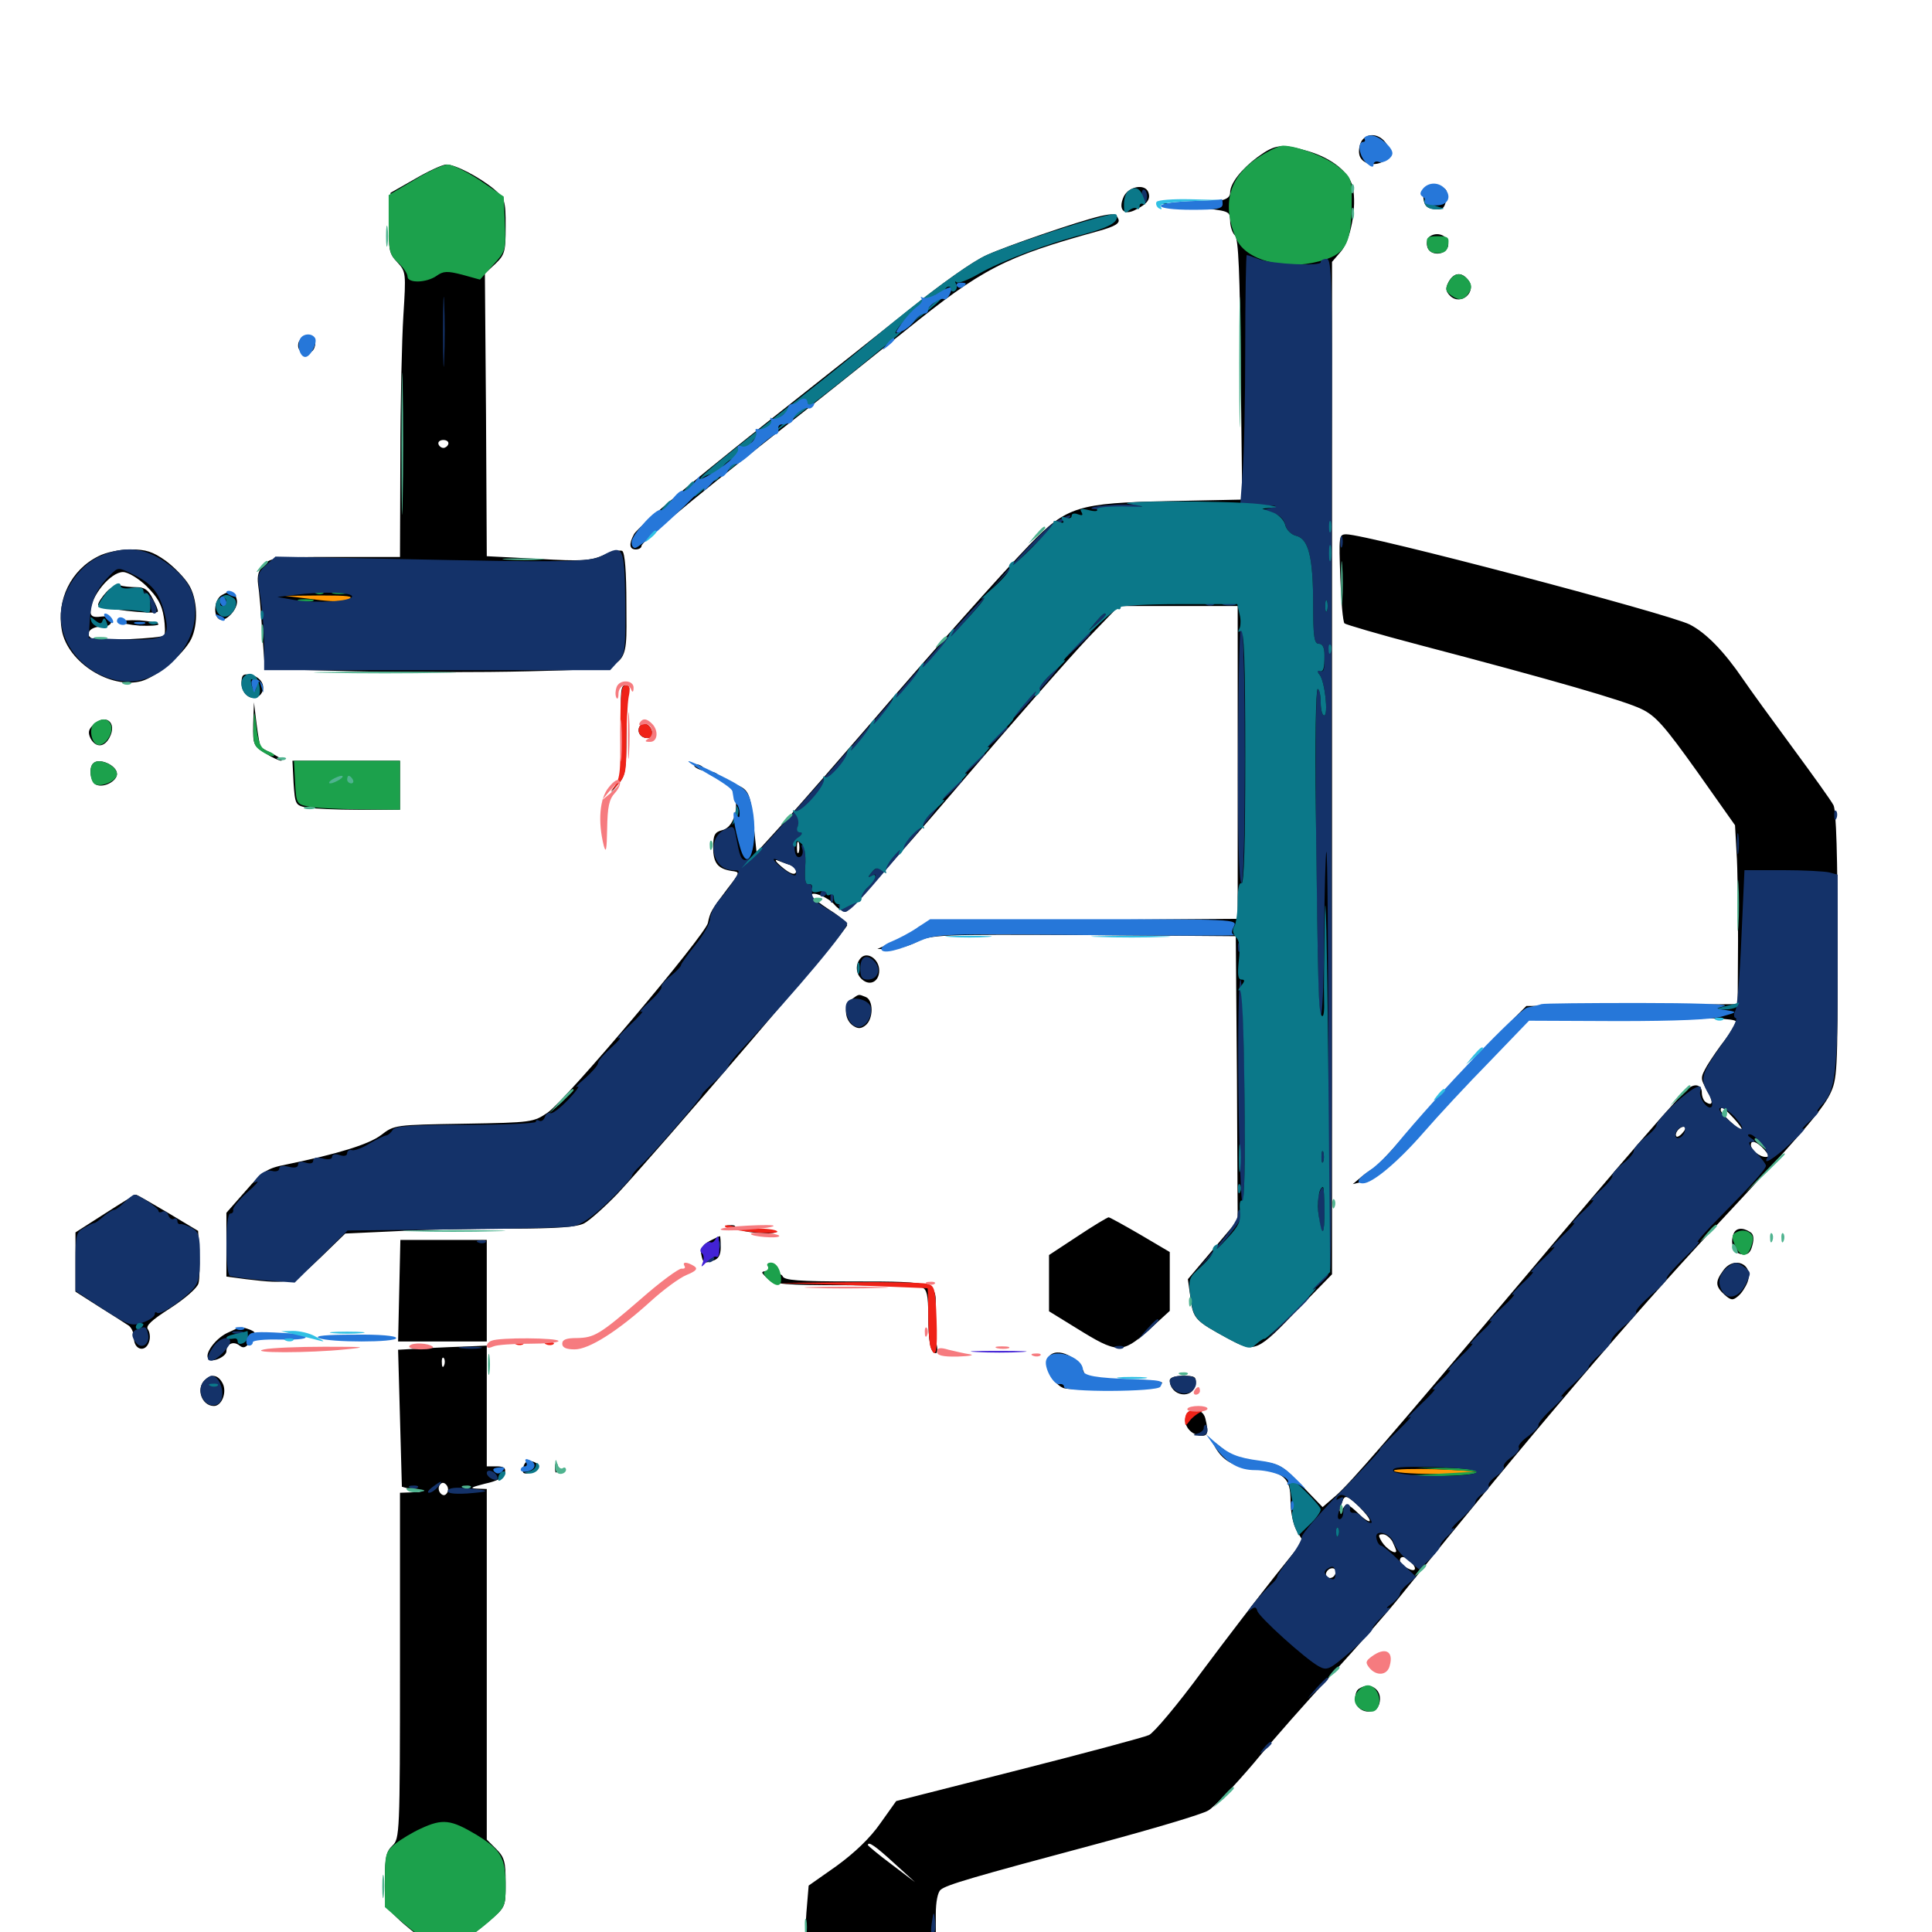 <svg xmlns="http://www.w3.org/2000/svg" viewBox="0 -1000 1000 1000">
	<path fill="#000000" d="M705.273 -927.734C703.906 -926.172 703.125 -922.852 703.516 -920.312C704.297 -915.039 711.914 -913.281 717.188 -917.188C720.117 -919.336 720.312 -920.508 718.164 -924.609C715.234 -930.273 708.789 -931.836 705.273 -927.734ZM650.977 -918.75C642.578 -912.5 636.719 -905.078 636.719 -900.391C636.719 -896.484 632.422 -895.312 614.648 -894.922L598.633 -894.727L617.773 -892.773C636.523 -890.82 636.719 -890.82 636.719 -885.742C636.719 -882.812 637.891 -879.297 639.258 -878.125C641.016 -876.172 641.797 -858.789 642.188 -808.398L642.969 -741.406L605.078 -740.625C558.008 -739.648 552.148 -737.891 533.008 -718.164C518.164 -702.734 484.375 -664.844 448.242 -622.852C434.375 -606.836 416.016 -585.742 407.422 -576.172L391.602 -558.789L390.234 -571.68C388.477 -589.258 387.695 -591.406 380.664 -593.945C374.805 -596.289 374.609 -596.094 377.734 -592.773C383.594 -586.328 381.055 -572.07 373.828 -570.312C369.922 -569.336 369.141 -567.773 369.141 -561.523C369.141 -553.32 371.484 -550.391 378.516 -549.219C383.203 -548.633 383.203 -548.633 376.562 -540.039C367.969 -528.711 367.578 -527.93 366.406 -522.266C365.039 -516.016 293.359 -431.055 283.594 -424.219C276.172 -419.141 275.586 -418.945 240.039 -418.359C204.492 -417.773 204.102 -417.773 197.266 -412.5C190.82 -407.617 174.805 -402.734 148.242 -397.266C138.281 -395.312 136.133 -393.945 127.148 -383.594L117.188 -372.266V-355.664V-339.258L127.344 -337.891C150.586 -335.156 151.758 -335.547 165.82 -349.023L178.711 -361.523L204.102 -362.695C218.164 -363.477 244.727 -364.062 263.281 -364.062C288.477 -364.062 298.438 -364.844 302.344 -366.797C305.273 -368.359 312.891 -375.195 319.336 -381.836C340.039 -403.906 438.477 -518.75 438.477 -521.094C438.477 -522.266 434.375 -525.977 429.297 -529.102C424.219 -532.422 419.922 -535.742 419.922 -536.523C419.922 -539.062 428.516 -535.742 431.836 -531.836C433.594 -529.688 436.328 -528.125 437.891 -528.125C439.258 -528.125 464.648 -556.445 494.141 -591.016C523.633 -625.586 554.883 -661.133 563.477 -670.117L579.102 -686.328H609.961H640.625V-605.469V-524.414L559.766 -523.828C487.109 -523.242 478.516 -522.852 475.195 -519.922C473.242 -518.164 467.773 -514.844 462.891 -512.695L454.102 -508.789H460.547C464.062 -508.594 470.508 -510.352 474.609 -512.5C482.031 -516.211 485.547 -516.406 560.938 -516.016L639.648 -515.43L640.234 -441.992L640.625 -368.359L627.734 -353.125L614.844 -337.891L616.211 -328.125C617.578 -317.383 618.555 -316.406 635.547 -307.227C649.609 -299.609 650.391 -299.805 672.852 -323.438L689.453 -340.43V-360.547V-622.461V-864.453L694.141 -869.922C699.219 -875.977 702.344 -893.164 700.195 -903.125C698.438 -910.742 689.648 -917.969 677.344 -921.68C663.281 -925.781 660.156 -925.391 650.977 -918.75ZM413.477 -558.984C412.891 -557.617 412.5 -558.594 412.5 -561.328C412.5 -564.062 412.891 -565.039 413.477 -563.867C413.867 -562.5 413.867 -560.156 413.477 -558.984ZM408.789 -552.344C410.547 -551.562 412.109 -550.391 412.109 -549.414C412.109 -546.484 408.984 -547.461 404.102 -551.758C401.562 -553.906 400.781 -555.273 402.344 -554.688C403.906 -554.102 406.836 -552.93 408.789 -552.344ZM214.844 -907.422L202.148 -900.195L201.562 -884.766C200.977 -870.898 201.367 -868.75 205.664 -864.258C210.156 -859.375 210.156 -858.594 208.789 -836.719C208.008 -824.414 207.227 -791.211 207.227 -763.086L207.031 -711.719H173.828C142.969 -711.719 140.43 -711.523 136.719 -707.812C133.789 -704.883 133.008 -702.148 133.594 -697.461C134.18 -693.945 135.156 -682.812 135.742 -672.461L137.109 -653.711L183.789 -652.539C209.375 -651.953 249.805 -651.953 273.438 -652.539C327.93 -654.102 324.219 -651.562 324.219 -687.305C324.219 -704.102 323.438 -713.867 322.07 -714.844C320.898 -715.43 316.602 -714.453 312.5 -712.695C305.859 -709.766 301.367 -709.375 278.516 -710.742L251.953 -712.109L251.562 -785.352L250.977 -858.398L256.445 -863.477C261.328 -868.164 261.719 -869.922 261.719 -882.812C261.719 -896.289 261.328 -897.266 255.664 -902.148C248.047 -908.398 235.742 -914.844 231.055 -914.844C229.102 -914.844 221.875 -911.523 214.844 -907.422ZM232.031 -770.117C231.641 -768.945 230.469 -768.164 229.492 -768.164C228.516 -768.164 227.344 -768.945 226.953 -770.117C226.562 -771.289 227.734 -772.266 229.492 -772.266C231.25 -772.266 232.422 -771.289 232.031 -770.117ZM173.438 -690.82C178.516 -691.211 174.219 -691.406 164.062 -691.406C153.906 -691.406 149.609 -691.211 154.883 -690.82C159.961 -690.43 168.164 -690.43 173.438 -690.82ZM581.641 -898.242C578.516 -891.406 581.836 -888.086 588.086 -891.602C593.945 -894.531 595.703 -897.07 594.336 -900.586C592.578 -905.078 584.18 -903.516 581.641 -898.242ZM736.719 -897.852C737.109 -893.555 738.477 -892.188 742.383 -891.797C746.484 -891.211 747.656 -892.188 748.438 -896.094C749.609 -902.344 748.828 -903.125 741.797 -903.125C736.719 -903.125 736.133 -902.539 736.719 -897.852ZM569.336 -888.086C557.812 -885.352 520.898 -872.656 510.742 -867.969C503.906 -865.039 486.914 -852.93 470.703 -839.844C455.078 -827.344 428.711 -806.445 412.109 -793.359C366.406 -757.422 330.273 -727.539 328.125 -723.438C325.391 -718.359 325.781 -715.625 329.102 -715.625C330.664 -715.625 332.031 -716.406 332.031 -717.383C332.031 -719.531 355.078 -738.867 399.414 -773.828C418.75 -788.867 449.609 -813.672 468.164 -828.516C508.594 -861.133 519.922 -866.992 568.75 -880.469C577.148 -882.812 579.688 -884.375 578.906 -886.523C577.734 -889.453 576.172 -889.648 569.336 -888.086ZM740.234 -877.734C738.867 -876.953 738.281 -874.609 738.672 -872.656C739.648 -867.188 748.828 -867.578 749.609 -873.047C750.195 -877.539 744.531 -880.469 740.234 -877.734ZM749.805 -854.102C748.047 -850.781 748.242 -849.219 750.586 -846.875C756.25 -841.406 764.844 -849.219 759.766 -855.273C756.445 -859.375 752.539 -858.984 749.805 -854.102ZM154.297 -821.094C154.297 -816.602 161.133 -815.625 162.695 -819.922C164.062 -823.438 162.5 -825 157.812 -825C155.664 -825 154.297 -823.633 154.297 -821.094ZM161.133 -821.094C160.547 -820.117 159.18 -819.141 158.008 -819.141C157.031 -819.141 156.25 -820.117 156.25 -821.094C156.25 -822.266 157.617 -823.047 159.375 -823.047C160.938 -823.047 161.719 -822.266 161.133 -821.094ZM693.75 -700.977C694.141 -688.672 695.117 -678.125 695.898 -677.344C696.484 -676.758 713.672 -671.68 733.789 -666.406C804.492 -647.852 840.82 -637.305 849.609 -633.008C857.031 -629.492 861.719 -624.023 878.32 -600.781L898.047 -572.852L898.828 -558.789C899.414 -551.172 899.609 -530.273 899.609 -512.5L899.414 -480.273L844.727 -479.688L790.039 -479.297L774.805 -464.062C766.406 -455.859 748.828 -436.914 735.938 -422.266C723.047 -407.422 711.914 -395.312 711.133 -395.312C710.547 -395.312 707.812 -393.359 705.078 -391.211L700.195 -387.109L705.859 -388.477C713.867 -390.234 722.461 -398.047 750.391 -429.492C763.867 -444.531 778.906 -460.547 783.789 -465.234L792.969 -473.438H845.703C883.008 -473.438 898.438 -472.852 898.438 -471.289C898.438 -470.117 895.898 -465.82 892.969 -461.914C889.844 -458.008 885.742 -451.953 883.594 -448.438C880.078 -442.188 880.078 -441.797 883.398 -435.938C886.914 -429.883 886.719 -427.148 883.008 -429.492C881.836 -430.078 880.859 -432.422 880.859 -434.57C880.859 -438.281 877.539 -439.453 874.023 -436.719C869.922 -433.789 840.82 -400.195 789.062 -338.672C717.188 -253.516 699.805 -233.398 691.602 -225.977L684.57 -219.922L673.828 -231.055C663.477 -241.797 662.305 -242.383 650.781 -243.75C641.992 -244.727 637.109 -246.484 632.617 -250.391C627.734 -254.492 626.758 -254.688 628.516 -251.758C632.422 -244.336 638.086 -240.82 648.633 -239.844C664.648 -238.086 667.969 -235.156 667.969 -223.242C667.969 -217.578 669.336 -210.938 671.094 -207.812L674.414 -202.344L659.57 -183.789C651.562 -173.633 634.57 -151.562 622.07 -134.766C609.766 -117.969 597.266 -103.125 594.727 -101.953C592.188 -100.781 561.523 -92.578 526.953 -83.789L463.867 -67.773L455.664 -56.25C450.391 -48.633 442.383 -41.016 433.008 -34.18L418.555 -24.023L417.383 -9.961C416.797 -2.148 417.188 5.078 418.359 6.445C419.336 7.617 425.781 12.305 432.617 16.797L444.922 24.805L451.562 21.484C455.078 19.727 463.867 14.453 471.289 9.766L484.375 1.172V-9.375C484.375 -15.43 485.352 -20.703 486.914 -21.875C489.844 -24.414 503.125 -28.32 568.164 -45.703C596.484 -53.32 622.266 -60.938 625.391 -62.891C628.516 -64.648 639.062 -75.781 649.023 -87.5C658.789 -99.414 677.148 -120.117 689.453 -133.398C701.758 -146.875 718.164 -165.43 725.586 -174.805C793.555 -258.984 842.773 -316.602 886.719 -363.867C931.25 -411.523 942.773 -425 947.07 -433.398C950.977 -441.406 951.172 -444.336 951.172 -510.352C951.172 -557.422 950.391 -580.469 949.023 -583.203C947.852 -585.547 938.281 -598.828 927.93 -612.891C917.578 -626.953 906.055 -642.773 902.344 -648.242C892.383 -662.891 883.008 -672.461 874.609 -676.758C863.281 -682.422 707.422 -723.438 696.875 -723.438C692.969 -723.438 692.969 -722.461 693.75 -700.977ZM897.266 -421.289C900 -418.359 901.953 -415.625 901.562 -415.234C900.586 -414.453 890.625 -423.633 890.625 -425.391C890.625 -427.734 892.383 -426.562 897.266 -421.289ZM871.094 -413.867C869.727 -412.109 868.164 -411.328 867.773 -411.719C866.406 -413.086 869.141 -416.797 871.484 -416.797C872.656 -416.797 872.656 -415.625 871.094 -413.867ZM913.086 -405.078C915.82 -401.953 916.016 -401.172 913.867 -401.172C910.742 -401.172 906.25 -404.883 906.25 -407.422C906.25 -410.156 909.375 -409.18 913.086 -405.078ZM761.719 -238.281C754.688 -239.648 722.656 -240.039 722.656 -238.672C722.656 -237.891 732.031 -237.305 743.75 -237.305C755.273 -237.5 763.281 -237.891 761.719 -238.281ZM703.516 -220.117C706.445 -217.188 708.984 -214.062 708.984 -212.891C708.984 -211.914 706.25 -213.477 703.125 -216.602C698.047 -221.484 696.875 -221.875 695.312 -219.531C693.164 -216.211 692.773 -217.773 694.531 -222.266C696.094 -226.562 697.07 -226.172 703.516 -220.117ZM720.703 -202.148C721.68 -200 722.656 -197.852 722.656 -197.266C722.656 -195.117 717.578 -198.242 715.234 -201.953C713.281 -205.273 713.281 -205.859 715.82 -205.859C717.383 -205.859 719.531 -204.102 720.703 -202.148ZM730.078 -191.797C733.789 -188.086 732.812 -185.938 728.516 -188.281C726.367 -189.453 724.609 -191.211 724.609 -192.188C724.609 -194.922 727.344 -194.531 730.078 -191.797ZM691.406 -186.719C691.406 -184.18 689.062 -182.422 687.109 -183.594C685.156 -184.766 686.914 -188.281 689.648 -188.281C690.625 -188.281 691.406 -187.5 691.406 -186.719ZM462.891 -35.547L473.633 -25.781L461.523 -34.961C454.688 -40.039 449.219 -44.727 449.219 -44.922C449.219 -47.266 453.32 -44.336 462.891 -35.547ZM50.977 -712.109C36.719 -705.078 29.102 -689.453 32.031 -673.633C35.156 -657.031 57.227 -643.164 73.242 -647.461C81.25 -649.805 94.531 -660.938 98.828 -668.945C102.734 -676.758 102.344 -690.039 97.656 -697.461C95.508 -700.977 90.234 -706.445 85.742 -709.766C79.102 -714.453 75.586 -715.625 67.578 -715.625C61.914 -715.625 54.688 -714.062 50.977 -712.109ZM75.781 -696.68C81.445 -691.016 83.789 -687.109 84.766 -680.664C85.547 -675.977 85.547 -671.68 84.961 -671.094C83.398 -669.531 51.367 -668.164 48.047 -669.336C43.359 -671.289 46.484 -675.781 52.344 -675.586C55.664 -675.586 57.617 -676.562 57.617 -678.516C57.617 -680.469 56.055 -681.25 52.344 -680.859C48.242 -680.273 46.875 -681.055 46.875 -683.398C46.875 -691.406 57.227 -703.906 63.672 -703.906C66.211 -703.906 71.484 -700.781 75.781 -696.68ZM55.078 -693.555C52.734 -691.016 50.781 -688.086 50.781 -686.914C50.781 -685.156 80.078 -681.641 81.641 -683.398C82.031 -683.789 80.859 -686.719 79.102 -690.039C76.758 -694.727 74.805 -696.094 70.508 -696.094C67.383 -696.094 63.477 -696.484 62.109 -697.07C60.547 -697.656 57.422 -696.094 55.078 -693.555ZM62.5 -678.125C62.5 -677.539 66.992 -676.562 72.266 -676.172C77.734 -675.977 82.031 -676.172 82.031 -676.953C82.031 -677.539 77.539 -678.516 72.266 -678.906C66.797 -679.102 62.5 -678.906 62.5 -678.125ZM114.844 -691.992C110.938 -689.844 110.156 -681.445 113.477 -679.492C116.406 -677.539 123.242 -684.57 122.656 -689.062C121.875 -693.75 119.336 -694.727 114.844 -691.992ZM125 -646.484C125 -640.039 131.25 -636.328 134.961 -640.625C138.086 -644.531 135.156 -650 129.102 -650.781C125.781 -651.367 125 -650.391 125 -646.484ZM321.875 -622.852C322.656 -604.102 322.266 -599.609 319.531 -595.117L316.211 -589.648L320.117 -594.336C323.633 -598.242 324.219 -601.562 324.219 -618.945C324.219 -630.078 324.805 -640.43 325.391 -642.188C326.172 -644.141 325.586 -645.312 323.633 -645.312C321.289 -645.312 320.898 -641.797 321.875 -622.852ZM131.055 -625.195C130.859 -614.453 131.25 -613.867 137.305 -610.156C140.625 -608.008 144.531 -606.25 145.508 -606.25C146.68 -606.445 144.922 -607.812 141.602 -609.57C138.477 -611.133 135.352 -612.891 134.961 -613.281C134.57 -613.672 133.594 -618.945 132.812 -625.195L131.445 -636.523ZM48.047 -624.609C45.703 -622.266 45.508 -620.703 46.875 -617.773C49.609 -612.891 53.906 -613.086 56.641 -618.164C60.938 -626.172 54.492 -631.055 48.047 -624.609ZM331.055 -624.023C329.492 -621.094 331.641 -617.969 335.156 -617.969C336.914 -617.969 337.891 -619.336 337.5 -621.289C336.719 -625.195 332.812 -626.758 331.055 -624.023ZM48.242 -604.883C45.703 -602.539 46.875 -594.922 50 -593.75C53.906 -592.188 60.547 -595.703 60.547 -599.414C60.547 -603.906 51.172 -608.008 48.242 -604.883ZM151.953 -594.727C152.734 -583.594 152.93 -583.203 158.594 -582.031C161.914 -581.445 174.023 -580.859 185.742 -580.859H207.031V-593.555V-606.25H179.297H151.367ZM195.312 -596.875C195.312 -597.852 186.914 -598.438 176.367 -598.438C166.016 -598.438 158.008 -597.852 158.594 -597.266C160.352 -595.508 195.312 -595.312 195.312 -596.875ZM359.375 -603.516C359.375 -605.078 363.086 -604.297 364.258 -602.344C364.844 -601.172 364.062 -600.977 362.5 -601.562C360.742 -602.148 359.375 -603.125 359.375 -603.516ZM367.188 -599.609C367.188 -601.172 370.898 -600.391 372.07 -598.438C372.656 -597.266 371.875 -597.07 370.312 -597.656C368.555 -598.242 367.188 -599.219 367.188 -599.609ZM445.703 -504.297C442.578 -501.172 442.773 -495.898 446.289 -492.969C450.391 -489.453 455.078 -491.992 455.078 -497.656C455.078 -503.516 449.023 -507.617 445.703 -504.297ZM440.625 -482.617C436.523 -479.492 437.109 -471.875 441.797 -468.945C444.141 -467.383 445.898 -467.578 448.047 -469.336C452.148 -472.656 452.148 -482.422 448.047 -483.984C444.141 -485.547 444.727 -485.547 440.625 -482.617ZM54.297 -371.875L39.062 -362.109V-346.875V-331.445L50.977 -323.828C57.617 -319.727 64.258 -315.43 66.016 -314.258C67.969 -313.281 69.336 -310.156 69.336 -307.422C69.336 -301.172 75.391 -299.805 77.148 -305.469C77.93 -307.617 77.539 -310.547 76.562 -311.914C75.195 -313.672 78.32 -316.602 88.086 -322.852C95.898 -327.93 102.148 -333.398 102.734 -335.742C103.32 -337.891 103.516 -344.922 103.125 -351.367L102.539 -362.891L86.914 -372.266C78.32 -377.344 70.898 -381.641 70.312 -381.641C69.727 -381.641 62.5 -377.148 54.297 -371.875ZM557.812 -360.156L542.969 -350.391V-335.938V-321.289L557.227 -312.5C578.32 -299.414 580.664 -299.219 594.336 -311.328L605.469 -321.484V-336.719V-351.953L590.234 -360.938C581.836 -365.82 574.414 -369.922 573.828 -369.922C573.242 -369.922 566.016 -365.625 557.812 -360.156ZM376.562 -364.648C375 -365.234 375.586 -365.82 377.734 -365.82C379.883 -366.016 381.055 -365.43 380.273 -364.844C379.688 -364.258 377.93 -364.062 376.562 -364.648ZM384.766 -362.891C383.203 -363.281 385.938 -363.672 391.016 -363.867C396.094 -363.867 400.586 -363.281 401.172 -362.5C401.953 -361.133 391.992 -361.328 384.766 -362.891ZM897.266 -361.328C895.312 -356.25 897.461 -351.367 901.562 -350.781C904.688 -350.391 906.055 -351.562 907.031 -355.469C908.008 -358.984 907.617 -361.328 905.859 -362.305C901.953 -364.844 898.438 -364.453 897.266 -361.328ZM367.188 -357.617C364.062 -355.859 362.5 -353.711 362.891 -351.172C363.867 -346.094 364.258 -345.898 368.945 -347.461C371.875 -348.242 373.047 -350.391 373.047 -354.492C373.047 -357.617 372.852 -360.156 372.656 -360.156C372.266 -360.156 369.922 -358.984 367.188 -357.617ZM206.641 -331.836L206.055 -305.664H229.102H251.953V-332.031V-358.203H229.688H207.227ZM891.797 -342.188C887.695 -336.523 887.891 -334.18 892.578 -329.883C895.898 -326.953 896.875 -326.758 899.609 -329.102C901.367 -330.469 903.516 -333.789 904.492 -336.328C908.008 -345.703 897.461 -350.391 891.797 -342.188ZM394.531 -341.211C394.531 -341.016 395.898 -339.453 397.656 -337.891C400.195 -335.352 406.641 -334.766 437.5 -334.766C457.812 -334.766 475.586 -334.18 477.344 -333.594C479.688 -332.617 480.469 -329.492 480.469 -319.141C480.469 -305.469 481.641 -299.609 484.375 -299.609C485.352 -299.609 485.352 -302.148 484.57 -305.078C483.594 -308.008 483.398 -315.234 483.984 -321.094C485.352 -336.523 484.766 -336.719 441.992 -336.719C413.086 -336.719 405.859 -337.305 405.078 -339.453C404.297 -341.406 394.531 -343.164 394.531 -341.211ZM117.383 -309.961C111.133 -306.836 105.469 -298.828 108.008 -296.484C109.961 -294.531 117.188 -297.852 117.188 -300.586C117.188 -304.492 120.898 -306.055 124.023 -303.516C125.977 -301.953 127.344 -302.344 129.688 -305.859C132.617 -309.961 132.617 -310.352 129.492 -311.719C124.609 -313.477 124.805 -313.477 117.383 -309.961ZM140.234 -308.008C136.719 -308.398 139.453 -308.789 146.484 -308.789C153.516 -308.789 156.25 -308.398 152.93 -308.008C149.414 -307.617 143.555 -307.617 140.234 -308.008ZM172.461 -308.008C166.211 -308.398 170.898 -308.594 182.617 -308.594C194.531 -308.594 199.609 -308.398 193.945 -308.008C188.281 -307.617 178.711 -307.617 172.461 -308.008ZM219.727 -302.148L206.055 -301.367L207.031 -266.016L208.008 -230.469L212.891 -229.102L217.773 -227.734L212.5 -227.539L207.031 -227.344V-137.891C207.031 -50.781 206.836 -48.242 203.125 -44.727C200 -41.797 199.219 -38.672 199.219 -27.148C199.219 -14.062 199.609 -12.891 205.664 -7.227C208.984 -3.906 215.82 1.562 220.508 4.883L229.102 10.938L236.328 6.836C240.234 4.492 247.656 -0.781 252.539 -5.078C261.719 -12.891 261.719 -12.891 261.719 -25.391C261.719 -36.328 261.133 -38.672 256.836 -42.969L251.953 -47.852V-138.477V-229.297L246.68 -229.492C242.773 -229.688 244.141 -230.273 250.977 -232.031C257.422 -233.398 260.938 -235.352 261.328 -237.695C261.914 -240.234 260.742 -241.016 257.031 -241.016H251.953V-272.266V-303.516L242.773 -303.125C237.5 -302.93 227.344 -302.539 219.727 -302.148ZM229.883 -293.359C229.297 -291.797 228.711 -292.383 228.711 -294.531C228.516 -296.68 229.102 -297.852 229.688 -297.07C230.273 -296.484 230.469 -294.727 229.883 -293.359ZM231.445 -227.344C230.469 -225.781 229.297 -225.781 228.125 -226.953C226.953 -228.125 226.758 -230.078 227.539 -231.25C228.516 -232.812 229.688 -232.812 230.859 -231.641C232.031 -230.469 232.227 -228.516 231.445 -227.344ZM542.188 -296.484C540.625 -292.188 545.898 -282.812 550.781 -281.445C556.641 -279.883 601.562 -282.422 601.562 -284.18C601.562 -285.156 592.773 -285.938 582.031 -285.938C565.039 -285.938 562.305 -286.328 561.133 -289.453C557.812 -298.828 544.922 -303.711 542.188 -296.484ZM105.859 -285.547C101.367 -281.055 104.492 -272.266 110.742 -272.266C114.844 -272.266 117.578 -279.492 115.234 -283.984C112.891 -288.477 109.375 -289.062 105.859 -285.547ZM605.469 -285.547C605.664 -277.148 617.578 -275.391 618.75 -283.594C619.336 -287.305 618.555 -287.891 612.5 -287.891C608.203 -287.891 605.469 -286.914 605.469 -285.547ZM613.867 -267.188C612.305 -262.891 615.625 -257.812 620.898 -257.031C625.195 -256.25 625.781 -258.203 623.828 -266.016C622.461 -271.094 615.625 -271.875 613.867 -267.188ZM270.898 -240.625C270.117 -237.695 270.703 -236.914 273.828 -237.5C279.297 -238.281 280.469 -242.188 275.586 -243.555C273.047 -244.141 271.484 -243.359 270.898 -240.625ZM287.305 -239.844C287.305 -237.695 287.891 -237.109 288.477 -238.672C289.062 -240.039 288.867 -241.797 288.281 -242.383C287.695 -243.164 287.109 -241.992 287.305 -239.844ZM703.516 -125.977C701.953 -125.195 701.172 -122.266 701.562 -119.727C702.344 -113.281 711.914 -111.914 713.867 -117.969C716.016 -125 709.57 -129.883 703.516 -125.977ZM177.344 20.898C170.117 25 175.391 35.938 183.398 33.398C189.062 31.641 190.82 24.609 186.328 21.289C182.227 18.359 181.641 18.164 177.344 20.898ZM429.688 32.617C426.953 37.695 430.273 42.188 436.719 42.188C440.039 42.188 441.602 40.82 442.578 37.5C443.164 34.766 443.164 31.641 442.383 30.664C440.234 26.953 431.836 28.32 429.688 32.617Z"/>
	<path fill="#ff9906" d="M161.914 -689.844C171.484 -688.477 177.539 -688.477 180.469 -689.844C183.594 -691.406 180.078 -691.797 166.016 -691.797L147.461 -691.602ZM721.484 -238.867C722.656 -240.43 761.523 -239.453 763.477 -237.891C763.867 -237.5 754.492 -237.109 742.383 -237.109C729.883 -237.109 720.898 -237.891 721.484 -238.867Z"/>
	<path fill="#ef2218" d="M321.094 -621.094C321.289 -599.609 320.898 -596.289 317.383 -592.188C315.234 -589.648 315.82 -590.039 318.945 -592.969C323.828 -598.242 324.219 -599.609 324.219 -615.82C324.219 -625.391 324.805 -635.938 325.391 -639.258C326.367 -643.75 325.977 -645.312 323.828 -645.312C321.484 -645.312 321.094 -640.82 321.094 -621.094ZM331.055 -624.023C329.492 -621.094 331.641 -617.969 335.156 -617.969C336.914 -617.969 337.891 -619.336 337.5 -621.289C336.719 -625.195 332.812 -626.758 331.055 -624.023ZM375.391 -365.039C377.344 -362.891 402.344 -360.547 402.344 -362.5C402.344 -363.281 398.242 -364.062 393.164 -364.062C387.891 -364.062 381.641 -364.648 378.906 -365.43C376.172 -366.016 374.609 -365.82 375.391 -365.039ZM441.406 -334.766C462.305 -333.984 479.688 -333.203 480.078 -333.203C480.273 -333.008 480.469 -326.758 480.469 -319.336C480.469 -311.914 481.055 -304.492 481.641 -302.734C484.375 -295.703 485.352 -300.586 484.766 -316.992C484.18 -333.008 483.789 -334.57 479.883 -335.547C477.539 -336.133 459.375 -336.523 439.453 -336.328L403.32 -335.938ZM267.188 -304.102C265.625 -304.688 266.211 -305.273 268.359 -305.273C270.508 -305.469 271.68 -304.883 270.898 -304.297C270.312 -303.711 268.555 -303.516 267.188 -304.102ZM282.812 -304.102C281.25 -304.688 281.836 -305.273 283.984 -305.273C286.133 -305.469 287.305 -304.883 286.523 -304.297C285.938 -303.711 284.18 -303.516 282.812 -304.102ZM614.648 -268.945C613.867 -268.359 613.281 -266.406 613.281 -264.648C613.477 -261.719 613.672 -261.719 615.82 -264.648C617.188 -266.406 619.531 -268.164 621.094 -268.945C623.242 -269.727 622.852 -270.117 619.922 -270.117C617.773 -270.312 615.234 -269.727 614.648 -268.945Z"/>
	<path fill="#1ca14c" d="M651.953 -918.945C636.133 -908.984 632.031 -893.945 640.039 -876.172C644.727 -865.43 664.648 -859.961 682.422 -864.648C696.289 -868.164 699.219 -873.242 699.609 -892.383C699.805 -907.617 699.805 -907.812 693.164 -913.281C686.914 -918.555 671.289 -924.609 664.062 -924.609C662.305 -924.609 656.836 -922.07 651.953 -918.945ZM214.453 -906.836L201.172 -899.023V-883.789C201.172 -870.117 201.562 -868.164 206.055 -864.062C208.789 -861.523 210.938 -858.398 210.938 -856.836C210.938 -853.32 220.703 -853.516 225.977 -857.227C229.492 -859.766 231.641 -859.766 239.258 -857.812L248.438 -855.273L255.078 -862.695C261.719 -869.922 261.914 -870.508 261.328 -884.18L260.742 -898.242L248.438 -906.641C241.602 -911.133 233.984 -914.844 231.836 -914.844C229.492 -914.844 221.68 -911.328 214.453 -906.836ZM738.672 -873.438C739.062 -870.117 740.625 -868.945 744.141 -868.945C747.656 -868.945 749.219 -870.117 749.609 -873.438C750.195 -877.148 749.414 -877.734 744.141 -877.734C738.867 -877.734 738.086 -877.148 738.672 -873.438ZM749.805 -853.906C747.852 -850.391 748.242 -849.219 751.172 -847.07C755.273 -844.141 757.812 -844.531 760.547 -848.828C761.914 -851.172 761.719 -852.93 759.961 -855.078C756.25 -859.375 752.539 -858.984 749.805 -853.906ZM163.672 -692.773C162.109 -693.359 162.695 -693.945 164.844 -693.945C166.992 -694.141 168.164 -693.555 167.383 -692.969C166.797 -692.383 165.039 -692.188 163.672 -692.773ZM172.461 -692.773C170.508 -693.359 172.07 -693.75 175.781 -693.75C179.492 -693.75 181.055 -693.359 179.297 -692.773C177.344 -692.383 174.219 -692.383 172.461 -692.773ZM154.883 -688.867C152.93 -689.453 154.492 -689.844 158.203 -689.844C161.914 -689.844 163.477 -689.453 161.719 -688.867C159.766 -688.477 156.641 -688.477 154.883 -688.867ZM131.25 -624.414C130.859 -615.43 131.445 -613.672 135.742 -610.938C138.477 -609.18 141.211 -608.203 141.797 -608.789C142.383 -609.375 141.016 -610.352 138.867 -611.133C134.766 -612.305 133.398 -615.625 132.227 -627.734C131.641 -632.617 131.445 -631.641 131.25 -624.414ZM49.219 -625.977C45.703 -623.828 47.07 -615.234 50.781 -614.453C54.492 -613.867 58.984 -620.703 57.422 -624.805C56.055 -628.125 53.125 -628.516 49.219 -625.977ZM48.242 -604.883C45.898 -602.734 46.68 -594.922 49.414 -593.945C53.125 -592.578 60.547 -596.094 60.547 -599.219C60.547 -603.711 51.367 -608.008 48.242 -604.883ZM152.734 -595.117C153.32 -584.375 153.516 -583.789 159.18 -582.617C162.5 -581.836 174.414 -581.25 186.133 -581.055L207.031 -580.859V-593.555V-606.25H179.688H152.148ZM195.312 -596.68C195.312 -597.656 186.914 -598.438 176.758 -598.438C166.602 -598.438 158.203 -597.852 158.203 -597.07C158.203 -596.094 166.602 -595.508 176.758 -595.312C186.914 -595.117 195.312 -595.898 195.312 -596.68ZM898.242 -361.914C896.289 -360.742 896.289 -359.375 898.047 -355.469C901.367 -347.852 905.469 -349.023 907.227 -358.008C908.008 -362.109 902.539 -364.648 898.242 -361.914ZM397.266 -344.727C398.047 -343.75 397.461 -342.578 396.289 -342.188C394.727 -341.602 395.117 -340.234 397.266 -338.086C401.367 -333.984 404.297 -333.789 404.297 -337.5C404.297 -342.578 401.953 -346.484 399.023 -346.484C397.461 -346.484 396.68 -345.703 397.266 -344.727ZM749.023 -239.258L764.648 -238.281L743.164 -237.109L721.68 -235.938H743.164C756.055 -236.133 764.648 -236.914 764.648 -238.086C764.648 -239.258 758.008 -240.039 749.023 -240.234H733.398ZM703.516 -125.391C698.438 -120.312 701.953 -114.062 709.961 -114.062C713.477 -114.062 715.234 -119.531 712.891 -124.023C710.547 -128.32 707.031 -128.906 703.516 -125.391ZM217.773 -53.516C213.477 -51.562 207.617 -48.047 204.688 -45.703C199.609 -41.602 199.219 -40.234 199.219 -27.148V-12.891L208.398 -4.883C213.477 -0.586 220.508 4.492 224.023 6.445C230.273 9.766 230.664 9.766 236.914 6.445C240.43 4.492 247.461 -0.586 252.539 -4.883C261.328 -12.5 261.719 -13.281 261.719 -23.242C261.719 -38.477 259.57 -42.383 246.484 -50.391C233.398 -58.203 229.102 -58.789 217.773 -53.516ZM429.883 32.031C427.344 36.914 430.859 42.188 436.523 42.188C440.039 42.188 441.602 40.82 442.578 37.5C443.164 34.766 443.164 31.641 442.383 30.664C440.43 27.344 432.031 28.125 429.883 32.031Z"/>
	<path fill="#143269" d="M590.82 -898.242C590.82 -895.703 591.406 -894.141 592.383 -894.727C593.164 -895.117 593.75 -896.68 593.75 -898.242C593.75 -899.805 593.164 -901.367 592.383 -901.758C591.406 -902.344 590.82 -900.781 590.82 -898.242ZM644.531 -819.727C644.531 -792.969 643.945 -764.062 643.164 -755.273L641.992 -739.258L634.961 -738.477C631.055 -738.086 636.328 -738.086 646.484 -738.281C657.422 -738.672 662.695 -738.281 659.18 -737.5L653.32 -735.938L658.594 -734.57C662.109 -733.594 664.453 -731.445 665.234 -728.516C665.82 -725.781 668.359 -723.242 670.898 -722.656C677.344 -721.094 679.688 -711.523 679.688 -686.914C679.688 -670.312 680.273 -666.797 682.617 -666.797C684.57 -666.797 685.547 -664.844 685.547 -660.938C685.547 -652.539 685.352 -652.148 683.008 -652.734C681.641 -653.125 681.641 -652.539 683.008 -650.781C685.742 -647.461 687.695 -629.688 685.352 -629.688C684.375 -629.688 683.594 -632.812 683.594 -636.523C683.594 -640.234 682.812 -643.359 682.031 -643.359C680.664 -643.359 680.664 -576.562 682.227 -497.461C683.008 -459.18 685.156 -471.68 685.352 -515.625C685.547 -539.062 686.133 -558.594 686.523 -559.18C687.109 -559.57 687.5 -510.938 687.5 -450.977C687.5 -391.016 687.891 -342.383 688.477 -342.969C689.062 -343.555 689.453 -415.039 689.258 -501.953C689.062 -588.867 689.258 -706.25 689.258 -763.086C689.648 -854.883 689.258 -866.016 686.719 -866.016C684.961 -866.016 683.594 -865.234 683.594 -864.258C683.594 -862.109 658.594 -863.281 651.758 -865.82C648.633 -866.992 645.898 -867.969 645.312 -867.969C644.922 -867.969 644.531 -846.289 644.531 -819.727ZM686.914 -683.984C686.328 -682.617 685.938 -683.594 685.938 -686.328C685.938 -689.062 686.328 -690.039 686.914 -688.867C687.305 -687.5 687.305 -685.156 686.914 -683.984ZM229.297 -827.93C229.297 -811.914 229.688 -805.469 229.883 -813.867C230.273 -822.266 230.273 -835.352 229.883 -843.164C229.688 -850.977 229.297 -844.141 229.297 -827.93ZM565.43 -737.305C567.578 -738.086 575 -738.867 582.031 -738.867C598.047 -738.672 595.312 -737.695 576.172 -736.523C567.773 -736.133 563.281 -736.328 565.43 -737.305ZM545.898 -729.688C542.773 -727.734 533.594 -718.555 525.586 -709.57L511.328 -693.164L527.539 -710.156C536.523 -719.531 546.68 -728.516 549.805 -730.078C553.125 -731.641 554.883 -733.008 553.711 -733.203C552.734 -733.203 549.219 -731.641 545.898 -729.688ZM693.75 -719.531C693.75 -716.797 694.141 -715.82 694.727 -717.188C695.117 -718.359 695.117 -720.703 694.727 -722.07C694.141 -723.242 693.75 -722.266 693.75 -719.531ZM51.367 -711.914C41.992 -707.617 33.594 -696.289 31.836 -685.742C28.711 -666.406 46.094 -647.266 66.992 -647.266C82.812 -647.266 98.828 -662.695 100.781 -679.688C102.148 -692.188 97.656 -700.781 85.156 -709.375C74.023 -716.797 64.062 -717.578 51.367 -711.914ZM70.312 -701.953C79.492 -697.266 83.008 -692.188 85.547 -680.859C88.086 -669.922 85.352 -668.359 62.891 -669.141L45.898 -669.727L46.484 -679.492C47.266 -689.258 49.805 -695.117 56.836 -702.148C61.328 -706.641 60.938 -706.641 70.312 -701.953ZM75.781 -692.188C76.953 -690.625 78.125 -687.891 78.125 -685.938C78.125 -683.984 78.906 -682.422 79.883 -682.422C82.617 -682.422 80.078 -689.844 76.367 -692.578C73.828 -694.531 73.633 -694.531 75.781 -692.188ZM311.914 -712.5C305.469 -708.984 294.336 -708.789 201.758 -710.742L142.578 -711.914L137.695 -707.422C133.008 -703.125 133.008 -702.344 134.766 -691.211C135.742 -684.766 136.719 -673.633 136.719 -666.406V-653.125H226.172H315.82L319.922 -657.617C323.633 -661.523 323.828 -663.867 323.633 -688.281C323.242 -717.188 322.656 -718.359 311.914 -712.5ZM182.227 -691.211C181.641 -688.672 163.477 -687.695 152.344 -689.453L143.555 -691.016L153.32 -692.188C167.969 -693.945 182.617 -693.359 182.227 -691.211ZM494.727 -675.195C486.133 -665.625 470.117 -647.461 458.984 -634.57C447.852 -621.68 426.953 -597.656 412.305 -581.25C383.594 -548.828 384.375 -549.219 381.055 -566.602C379.883 -572.656 379.688 -572.852 375 -570.508C365.43 -565.82 368.75 -549.609 379.297 -549.609C383.203 -549.609 383.203 -549.414 379.883 -544.336C377.93 -541.211 374.609 -536.719 372.07 -533.984C369.727 -531.25 367.773 -527.148 367.578 -524.609C367.578 -522.07 364.062 -516.016 359.961 -510.938C355.859 -505.859 352.539 -501.172 352.539 -500.586C352.539 -499.805 350.195 -497.266 347.266 -494.922C344.336 -492.773 341.992 -490.039 342.383 -489.062C342.578 -488.086 339.648 -484.57 335.938 -481.25C332.227 -477.93 330.469 -475.781 332.031 -476.367C333.594 -477.148 331.055 -474.023 326.172 -469.531C321.289 -465.039 318.75 -461.914 320.312 -462.695C321.875 -463.281 320.117 -461.133 316.406 -457.812C312.695 -454.492 309.57 -450.977 309.57 -449.805C309.57 -448.633 306.445 -445.117 302.734 -441.797C299.023 -438.672 297.266 -436.719 298.828 -437.5C300.391 -438.281 298.242 -435.156 294.141 -430.859C289.844 -426.367 285.742 -423.242 284.766 -423.828C283.984 -424.414 282.617 -423.438 282.031 -421.875C281.445 -420.117 280.078 -419.336 279.102 -419.922C278.125 -420.508 277.344 -420.312 277.344 -419.336C277.344 -418.555 261.133 -417.773 241.211 -417.773C213.086 -417.773 204.492 -417.188 203.32 -415.234C202.344 -413.672 200.977 -412.5 200 -412.305C199.023 -412.305 195.117 -410.352 191.406 -408.203C187.695 -405.859 183.398 -404.297 182.227 -404.688C180.859 -405.078 179.688 -404.297 179.688 -403.125C179.688 -401.758 178.125 -401.367 175.781 -402.148C173.438 -402.93 171.875 -402.539 171.875 -401.172C171.875 -400 169.922 -399.609 166.992 -400.391C163.867 -401.172 162.109 -400.781 162.109 -399.219C162.109 -397.852 160.547 -397.461 158.203 -398.242C155.859 -399.023 154.297 -398.633 154.297 -397.266C154.297 -395.703 152.539 -395.312 149.414 -396.094C146.289 -396.875 144.531 -396.484 144.531 -395.117C144.531 -393.945 142.773 -393.359 140.82 -393.945C138.477 -394.531 135.547 -393.359 133.398 -390.82C130.859 -387.891 130.664 -387.305 132.812 -388.281C134.375 -389.062 132.227 -386.523 127.93 -382.812C123.633 -378.906 120.312 -374.805 120.703 -373.828C120.898 -372.656 120.312 -371.875 119.141 -371.875C116.602 -371.875 116.602 -341.211 118.945 -339.648C120.117 -339.062 128.125 -338.086 136.719 -337.305L152.539 -336.133L166.211 -349.609L179.883 -363.086L234.961 -363.672C265.234 -363.867 292.969 -364.648 296.289 -365.234C300.586 -365.82 306.641 -370.117 314.844 -377.93C321.68 -384.57 327.148 -390.625 327.148 -391.406C327.148 -392.188 329.102 -394.531 331.25 -396.484C336.719 -401.172 363.281 -431.836 363.281 -433.398C363.281 -433.984 366.406 -437.109 370.117 -440.43C373.828 -443.75 376.953 -447.266 376.953 -448.047C376.953 -448.828 380.078 -452.93 383.984 -457.031C412.109 -487.109 439.844 -520.117 438.477 -522.266C437.891 -523.242 433.398 -526.562 428.516 -529.297C421.875 -533.203 419.922 -535.547 420.312 -538.672C420.703 -541.016 419.922 -542.578 418.555 -542.383C416.797 -541.992 416.406 -544.727 416.797 -551.758C416.992 -557.031 416.602 -561.914 415.625 -562.5C414.844 -563.086 414.648 -562.305 415.234 -560.742C415.82 -559.18 415.43 -557.227 414.453 -556.641C410.938 -554.492 409.961 -564.062 413.477 -566.797C415.234 -567.969 415.82 -569.141 414.648 -569.141C405.859 -569.141 427.93 -597.852 488.867 -666.406C501.562 -680.469 511.523 -692.188 510.938 -692.188C510.547 -692.188 503.125 -684.57 494.727 -675.195ZM408.789 -552.344C410.547 -551.562 412.109 -549.805 412.109 -548.242C412.109 -546.094 410.742 -546.484 406.25 -549.609C400.391 -553.906 398.438 -556.836 402.93 -554.688C404.102 -554.102 406.836 -552.93 408.789 -552.344ZM582.617 -686.914C580.664 -687.5 582.227 -687.891 585.938 -687.891C589.648 -687.891 591.211 -687.5 589.453 -686.914C587.5 -686.523 584.375 -686.523 582.617 -686.914ZM624.609 -686.914C623.047 -687.5 623.633 -688.086 625.781 -688.086C627.93 -688.281 629.102 -687.695 628.32 -687.109C627.734 -686.523 625.977 -686.328 624.609 -686.914ZM633.398 -686.914C631.445 -687.5 632.617 -687.891 635.742 -687.891C639.062 -687.891 640.43 -687.5 639.258 -686.914C637.891 -686.523 635.156 -686.523 633.398 -686.914ZM567.188 -678.125L563.477 -673.633L567.969 -677.344C570.312 -679.492 572.266 -681.445 572.266 -681.836C572.266 -683.398 570.703 -682.227 567.188 -678.125ZM640.82 -613.672C640.625 -568.164 641.211 -543.555 642.578 -542.773C644.922 -541.406 644.922 -670.898 642.578 -678.516C641.797 -681.25 641.016 -651.953 640.82 -613.672ZM555.664 -664.453L547.852 -656.055L556.25 -663.867C563.867 -670.898 565.43 -672.656 563.867 -672.656C563.477 -672.656 559.766 -668.945 555.664 -664.453ZM540.82 -647.852C527.148 -632.812 522.656 -627.734 523.828 -627.734C524.414 -627.734 530.273 -633.984 536.914 -641.406C549.609 -655.664 552.539 -660.352 540.82 -647.852ZM514.453 -617.578L508.789 -611.133L515.234 -616.797C518.555 -620.117 521.484 -622.852 521.484 -623.242C521.484 -624.805 519.922 -623.438 514.453 -617.578ZM502.734 -603.906L497.07 -597.461L503.516 -603.125C509.375 -608.594 510.742 -610.156 509.18 -610.156C508.789 -610.156 506.055 -607.227 502.734 -603.906ZM491.016 -590.234L485.352 -583.789L491.797 -589.453C495.117 -592.773 498.047 -595.508 498.047 -595.898C498.047 -597.461 496.484 -596.094 491.016 -590.234ZM470.508 -566.211C462.695 -557.227 455.859 -550.195 455.078 -550.586C454.297 -551.172 452.344 -550 450.977 -548.242C449.023 -545.898 449.023 -545.508 450.781 -546.484C455.664 -549.414 452.93 -544.336 445.508 -537.109C440.625 -532.422 436.914 -530.273 435.352 -531.055C433.789 -532.031 433.398 -531.836 434.375 -530.469C437.695 -525 438.477 -525.781 470.508 -563.867C479.297 -574.219 486.133 -582.812 485.547 -582.812C484.961 -582.812 478.32 -575.391 470.508 -566.211ZM949.414 -577.734C949.414 -575.586 950 -575 950.586 -576.562C951.172 -577.93 950.977 -579.688 950.391 -580.273C949.805 -581.055 949.219 -579.883 949.414 -577.734ZM899.023 -563.281C899.023 -558.398 899.414 -556.445 899.805 -558.984C900.195 -561.328 900.195 -565.234 899.805 -567.773C899.414 -570.117 899.023 -568.164 899.023 -563.281ZM901.367 -515.039C900.586 -495.898 899.219 -478.711 898.242 -476.953C897.266 -475 897.266 -473.438 898.438 -473.047C899.609 -472.656 896.484 -466.797 891.602 -459.961C880.469 -444.141 879.883 -441.602 883.984 -434.375C885.938 -431.25 886.719 -427.93 885.938 -427.148C883.984 -425 878.906 -432.227 880.078 -435.352C882.031 -440.234 875.781 -437.109 866.602 -428.516C861.523 -423.828 857.422 -418.945 857.422 -417.773C857.422 -416.602 854.883 -413.672 851.562 -411.328C848.438 -408.789 845.703 -405.859 845.703 -404.492C845.703 -403.125 843.164 -400 839.844 -397.656C836.719 -395.117 834.18 -392.383 834.57 -391.406C834.766 -390.43 831.836 -386.914 828.125 -383.594C824.414 -380.273 822.656 -378.125 824.219 -378.711C825.781 -379.492 823.633 -376.758 819.336 -372.852C815.039 -368.945 812.891 -366.211 814.453 -366.992C816.016 -367.773 813.477 -364.648 808.594 -360.156C803.711 -355.469 801.562 -352.93 803.711 -354.297C805.859 -355.664 803.711 -352.93 798.828 -348.438C793.945 -343.945 791.406 -340.82 792.969 -341.602C794.531 -342.188 792.383 -339.648 788.086 -335.742C783.789 -331.836 781.641 -329.102 783.203 -329.883C784.766 -330.469 782.227 -327.539 777.344 -323.047C772.461 -318.555 769.922 -315.43 771.484 -316.211C773.047 -316.992 770.898 -314.258 766.602 -310.352C762.305 -306.445 760.156 -303.711 761.719 -304.492C763.281 -305.273 760.742 -302.148 755.859 -297.656C750.977 -293.164 748.438 -290.039 750 -290.82C751.562 -291.406 749.805 -289.258 746.094 -285.742C742.383 -282.422 740.625 -280.273 742.188 -280.859C743.75 -281.641 740.82 -278.125 735.352 -273.047C730.078 -267.969 727.344 -265.039 729.492 -266.406C731.641 -267.773 728.516 -264.258 722.656 -258.594C716.797 -252.93 713.086 -249.023 714.258 -249.805C715.625 -250.391 707.031 -241.211 695.312 -229.297C683.398 -217.188 673.828 -206.055 673.828 -204.492C673.828 -202.93 670.898 -197.852 667.578 -193.555C664.062 -189.062 661.133 -184.766 661.133 -183.984C661.133 -183.203 659.766 -181.445 658.203 -180.078C653.516 -175.977 643.164 -163.672 646.875 -166.406C649.414 -168.555 650.195 -168.359 650.781 -166.211C651.562 -163.086 675.781 -141.211 682.617 -137.5C686.914 -135.156 688.086 -135.742 699.023 -145.117C705.469 -150.781 710.547 -156.055 710.352 -156.836C710.156 -157.617 712.695 -160.742 715.82 -163.672C719.141 -166.602 720.312 -168.555 718.75 -167.773C717.188 -167.188 717.773 -168.164 720.312 -169.922C722.656 -171.68 724.609 -174.023 724.609 -175C724.609 -175.977 726.562 -178.516 728.906 -180.273L733.008 -183.789L724.609 -191.797C720.117 -196.289 715.625 -200 714.844 -200C714.062 -200 712.891 -201.562 712.5 -203.516C710.938 -208.984 720.117 -206.641 721.484 -201.172C722.266 -199.023 725.391 -194.922 728.711 -192.383L734.57 -187.695L740.234 -193.164C743.359 -196.094 745.703 -199.219 745.508 -200C745.312 -200.781 747.266 -203.32 750 -205.664C752.734 -208.203 753.516 -209.57 751.953 -208.789C750.391 -208.008 752.344 -210.547 756.445 -214.062C760.352 -217.578 763.672 -221.484 763.672 -222.461C763.672 -223.633 765.43 -225.586 767.578 -226.953C769.922 -228.32 771.094 -230.273 770.508 -231.055C770.117 -232.031 771.875 -234.18 774.414 -235.938C777.148 -237.695 778.906 -240.039 778.32 -240.82C777.93 -241.797 779.688 -243.945 782.227 -245.703C784.961 -247.461 786.719 -249.805 786.133 -250.781C785.547 -251.758 787.695 -254.297 791.016 -256.641C794.141 -258.984 796.68 -261.523 796.289 -262.5C796.094 -263.281 799.414 -267.383 803.711 -271.289C808.008 -275.195 810.156 -277.734 808.594 -277.148C807.031 -276.367 809.375 -279.297 814.062 -283.398C818.555 -287.5 822.266 -291.602 822.266 -292.383C822.266 -293.359 825 -296.289 828.125 -299.023C831.445 -301.562 833.984 -304.883 833.984 -306.055C833.984 -307.422 837.109 -310.938 840.82 -313.867C844.727 -316.992 847.266 -320.117 846.875 -320.898C846.289 -321.68 849.805 -325.586 854.492 -329.688C859.375 -333.594 863.086 -337.5 862.695 -338.477C862.5 -339.258 866.797 -344.141 872.07 -349.219C877.539 -354.297 880.469 -357.812 878.906 -357.227C877.344 -356.445 882.617 -362.5 890.625 -370.508C907.031 -387.109 914.062 -394.922 914.062 -396.68C914.062 -397.461 911.719 -400.586 908.789 -403.516C905.273 -407.227 904.492 -408.984 906.445 -408.984C908.789 -408.984 908.789 -409.375 906.25 -410.938C904.492 -412.109 904.297 -412.891 905.664 -412.891C908.594 -412.891 916.211 -403.125 914.844 -400.977C912.109 -396.484 917.969 -400 926.758 -408.203C932.227 -413.086 935.156 -416.406 933.594 -415.82C932.031 -415.039 933.398 -416.797 936.523 -419.531C939.844 -422.266 941.797 -424.609 941.016 -424.609C940.039 -424.609 941.211 -426.367 943.164 -428.32C950 -435.156 951.172 -445.508 951.172 -497.07V-547.266L946.875 -548.438C944.336 -549.023 933.398 -549.609 922.656 -549.609H902.93ZM898.242 -421.484C904.492 -414.258 901.953 -413.672 894.336 -420.508C890.039 -424.414 888.867 -426.562 890.82 -426.562C892.383 -426.562 895.898 -424.219 898.242 -421.484ZM871.875 -413.867C870.703 -410.742 867.188 -409.766 867.188 -412.5C867.188 -414.648 869.336 -416.797 871.289 -416.797C872.266 -416.797 872.461 -415.43 871.875 -413.867ZM764.258 -238.086C763.477 -234.961 722.266 -235.547 721.094 -238.672C720.508 -240.625 725.195 -241.016 742.578 -240.625C756.055 -240.234 764.453 -239.258 764.258 -238.086ZM705.859 -217.773C709.18 -214.453 710.742 -211.719 709.57 -211.719C708.398 -211.719 706.445 -213.086 705.078 -214.648C703.906 -216.211 701.758 -217.188 700.586 -216.992C699.219 -216.797 698.438 -217.773 698.828 -219.141C699.023 -220.312 698.438 -221.484 697.266 -221.484C696.289 -221.484 695.312 -219.727 695.312 -217.578C695.312 -215.43 694.531 -213.672 693.359 -213.672C692.188 -213.672 692.188 -215.43 693.359 -218.75C695.898 -225.195 695.898 -225.977 692.969 -224.219C691.602 -223.438 691.406 -223.633 692.188 -225C693.945 -227.93 698.438 -225.586 705.859 -217.773ZM692.773 -205.469C692.188 -203.906 691.602 -204.492 691.602 -206.641C691.406 -208.789 691.992 -209.961 692.578 -209.18C693.164 -208.594 693.359 -206.836 692.773 -205.469ZM690.625 -182.812C689.844 -182.227 688.281 -182.812 686.914 -184.18C685.156 -185.938 685.156 -186.914 687.5 -188.281C689.648 -189.648 690.625 -189.258 691.016 -187.109C691.406 -185.352 691.211 -183.594 690.625 -182.812ZM424.805 -537.891C424.219 -536.914 424.609 -535.938 425.586 -535.938C426.758 -535.938 427.734 -536.914 427.734 -537.891C427.734 -539.062 427.344 -539.844 426.953 -539.844C426.367 -539.844 425.391 -539.062 424.805 -537.891ZM429.883 -534.766C429.883 -532.617 430.469 -532.031 431.055 -533.594C431.641 -534.961 431.445 -536.719 430.859 -537.305C430.273 -538.086 429.688 -536.914 429.883 -534.766ZM640.82 -509.375C640.82 -507.227 641.406 -506.641 641.992 -508.203C642.578 -509.57 642.383 -511.328 641.797 -511.914C641.211 -512.695 640.625 -511.523 640.82 -509.375ZM445.312 -498.828C445.312 -494.336 446.094 -492.969 449.219 -492.969C454.102 -492.969 456.25 -497.852 453.125 -501.758C449.023 -506.641 445.312 -505.273 445.312 -498.828ZM641.016 -434.57C641.406 -402.539 642.383 -376.562 643.164 -377.148C645.312 -378.516 644.141 -492.969 641.992 -492.969C641.211 -492.969 640.625 -466.602 641.016 -434.57ZM438.477 -481.25C436.328 -477.93 439.062 -470.117 442.773 -468.75C446.875 -466.992 451.562 -472.656 450.781 -478.32C450.195 -482.617 440.82 -484.961 438.477 -481.25ZM683.984 -401.172C683.984 -398.438 684.375 -397.461 684.961 -398.828C685.352 -400 685.352 -402.344 684.961 -403.711C684.375 -404.883 683.984 -403.906 683.984 -401.172ZM682.617 -381.641C681.445 -377.734 682.812 -364.258 684.57 -362.305C685.156 -361.914 685.547 -366.797 685.547 -373.438C685.547 -385.938 684.766 -388.281 682.617 -381.641ZM64.453 -377.734C62.305 -375.586 59.961 -373.828 59.18 -373.828C58.203 -373.828 55.859 -372.266 53.711 -370.508C51.562 -368.555 49.414 -366.992 48.828 -366.992C48.242 -366.992 45.898 -365.82 43.555 -364.453C39.453 -362.305 39.062 -360.547 39.062 -346.875V-331.836L53.32 -322.461C66.602 -313.867 68.164 -313.477 73.828 -315.43C77.344 -316.602 80.078 -318.555 80.078 -319.727C80.078 -320.898 80.664 -321.094 81.25 -320.508C82.812 -319.141 92.773 -325.586 99.219 -332.031C102.734 -335.742 103.516 -338.672 103.516 -349.219C103.516 -360.352 102.93 -362.305 99.219 -364.453C96.68 -365.82 94.141 -366.602 93.359 -366.406C92.383 -366.211 91.797 -366.992 91.797 -368.164C91.797 -369.141 91.016 -369.727 90.039 -369.141C89.062 -368.555 87.695 -369.336 87.109 -371.094C86.523 -372.656 85.156 -373.438 83.984 -372.852C83.008 -372.266 82.031 -372.461 82.031 -373.242C82.031 -374.805 71.875 -381.641 69.531 -381.641C68.945 -381.641 66.602 -379.883 64.453 -377.734ZM640.625 -370.703C640.625 -368.945 635.742 -361.523 629.688 -354.492L618.75 -341.602L630.664 -354.297C637.109 -361.328 642.578 -368.555 642.578 -370.508C642.578 -372.266 642.188 -373.828 641.602 -373.828C641.016 -373.828 640.625 -372.461 640.625 -370.703ZM247.656 -356.836C246.094 -357.422 246.68 -358.008 248.828 -358.008C250.977 -358.203 252.148 -357.617 251.367 -357.031C250.781 -356.445 249.023 -356.25 247.656 -356.836ZM371.289 -355.078C371.289 -352.93 371.875 -352.344 372.461 -353.906C373.047 -355.273 372.852 -357.031 372.266 -357.617C371.68 -358.398 371.094 -357.227 371.289 -355.078ZM365.234 -347.656C366.602 -346.289 367.773 -346.289 369.141 -347.656C370.312 -348.828 369.727 -349.609 367.188 -349.609C364.648 -349.609 364.062 -348.828 365.234 -347.656ZM894.141 -344.141C890.039 -340.82 888.867 -336.523 891.016 -332.422C893.75 -326.758 900 -328.125 903.516 -335.156C906.445 -341.016 906.445 -341.406 903.125 -343.945C898.828 -347.07 898.047 -347.07 894.141 -344.141ZM681.445 -335.352L676.758 -329.883L682.227 -334.57C687.109 -339.062 688.477 -340.625 686.914 -340.625C686.523 -340.625 684.18 -338.281 681.445 -335.352ZM666.016 -317.773L655.273 -306.445L666.602 -317.188C676.953 -326.953 678.711 -328.906 677.148 -328.906C676.953 -328.906 671.875 -323.828 666.016 -317.773ZM593.555 -311.914L588.867 -306.445L594.336 -311.133C597.266 -313.867 599.609 -316.211 599.609 -316.602C599.609 -318.164 598.047 -316.797 593.555 -311.914ZM70.898 -311.914C67.773 -310.742 67.773 -308.008 70.703 -304.688C73.828 -301.367 77.93 -304.883 76.562 -309.766C75.781 -313.477 75 -313.672 70.898 -311.914ZM120.703 -309.961C119.336 -310.547 120.312 -310.938 123.047 -310.938C125.781 -310.938 126.758 -310.547 125.586 -309.961C124.219 -309.57 121.875 -309.57 120.703 -309.961ZM110.547 -303.125C107.031 -298.047 106.641 -295.703 109.375 -295.703C111.914 -295.703 119.141 -302.93 119.141 -305.469C119.141 -308.984 113.477 -307.422 110.547 -303.125ZM238.867 -302.148C235.742 -302.539 237.891 -302.93 243.164 -302.93C248.633 -302.93 250.977 -302.539 248.633 -302.148C246.094 -301.758 241.797 -301.758 238.867 -302.148ZM577.734 -302.148C576.172 -302.734 576.758 -303.32 578.906 -303.32C581.055 -303.516 582.227 -302.93 581.445 -302.344C580.859 -301.758 579.102 -301.562 577.734 -302.148ZM105.859 -285.547C100.781 -280.469 105.859 -270.508 112.305 -273.047C117.383 -275 114.844 -287.891 109.375 -287.891C108.789 -287.891 107.227 -286.914 105.859 -285.547ZM112.695 -282.812C113.477 -283.398 112.305 -283.984 110.156 -283.789C108.008 -283.789 107.422 -283.203 108.984 -282.617C110.352 -282.031 112.109 -282.227 112.695 -282.812ZM605.469 -285.156C605.469 -281.055 610.742 -277.734 615.234 -279.102C617.383 -279.688 619.141 -282.031 619.141 -284.18C619.141 -287.109 617.773 -287.891 612.305 -287.891C607.812 -287.891 605.469 -286.914 605.469 -285.156ZM623.047 -260.742C623.047 -259.766 621.484 -258.398 619.727 -258.008C616.992 -257.227 617.383 -257.031 620.703 -256.836C623.242 -256.641 625 -257.812 625 -259.57C625 -261.133 624.609 -262.5 624.023 -262.5C623.438 -262.5 623.047 -261.719 623.047 -260.742ZM251.953 -237.5C251.953 -236.523 253.32 -234.961 255.078 -234.375C257.031 -233.594 257.812 -234.18 257.422 -235.547C256.445 -238.477 251.953 -240.039 251.953 -237.5ZM223.828 -230.273C221.68 -228.711 220.898 -227.344 222.07 -227.344C223.242 -227.344 225.195 -228.711 226.562 -230.273C229.688 -233.984 228.711 -233.984 223.828 -230.273ZM212.5 -229.883C210.938 -230.469 211.523 -231.055 213.672 -231.055C215.82 -231.25 216.992 -230.664 216.211 -230.078C215.625 -229.492 213.867 -229.297 212.5 -229.883ZM231.836 -228.516C231.25 -227.148 234.375 -226.562 241.602 -226.953C254.297 -227.93 254.297 -228.516 241.797 -229.688C236.133 -230.273 232.227 -229.883 231.836 -228.516ZM681.445 -126.367L676.758 -120.898L682.227 -125.586C687.109 -130.078 688.477 -131.641 686.914 -131.641C686.523 -131.641 684.18 -129.297 681.445 -126.367ZM654.102 -95.117C651.562 -91.992 651.758 -91.797 654.883 -94.336C656.641 -95.703 658.203 -97.266 658.203 -97.656C658.203 -99.219 656.641 -98.242 654.102 -95.117ZM482.227 -4.297C481.641 0 482.031 2.344 483.008 1.367C483.984 0.391 484.375 -2.734 483.984 -5.859C483.398 -11.133 483.203 -10.938 482.227 -4.297Z"/>
	<path fill="#f67b7f" d="M319.141 -644.336C318.555 -642.773 318.359 -640.43 318.945 -639.062C319.531 -637.695 320.117 -638.477 320.117 -641.016C320.312 -645.508 325.195 -647.07 326.758 -642.969C327.344 -641.406 327.93 -641.797 327.93 -643.945C328.125 -648.047 320.703 -648.633 319.141 -644.336ZM325 -618.945C325 -608.203 325.195 -604.102 325.586 -609.766C325.977 -615.43 325.977 -624.219 325.586 -629.297C325.195 -634.375 325 -629.688 325 -618.945ZM321.094 -616.992C321.094 -607.422 321.289 -603.125 321.68 -607.617C322.07 -612.109 322.07 -620.117 321.68 -625.195C321.289 -630.273 321.094 -626.758 321.094 -616.992ZM331.055 -625.781C330.469 -624.609 331.25 -624.414 332.812 -625C336.914 -626.562 339.453 -620.117 335.742 -617.773C333.594 -616.406 333.594 -616.016 336.523 -616.016C340.43 -616.016 341.016 -621.875 337.5 -625.391C334.57 -628.32 332.617 -628.32 331.055 -625.781ZM315.039 -592.383C310.352 -586.719 309.375 -574.805 312.5 -562.305C313.672 -558.008 314.062 -560.156 314.258 -570.898C314.453 -582.422 315.234 -586.328 318.359 -589.648C320.312 -591.797 321.484 -594.531 320.703 -595.703C319.922 -597.07 317.773 -595.898 315.039 -592.383ZM320.312 -593.945C320.312 -593.555 318.359 -591.602 316.016 -589.453L311.523 -585.742L315.234 -590.234C318.75 -594.336 320.312 -595.508 320.312 -593.945ZM373.047 -363.672C373.047 -362.305 398.633 -363.867 400.391 -365.43C400.977 -366.016 394.922 -366.016 387.305 -365.625C379.492 -365.234 373.047 -364.453 373.047 -363.672ZM388.672 -361.328C388.672 -361.914 392.188 -362.109 396.289 -361.719C400.586 -361.523 403.711 -360.742 403.32 -360.156C402.539 -358.789 388.672 -359.961 388.672 -361.328ZM354.297 -344.727C354.883 -343.75 354.297 -343.164 352.734 -343.359C351.172 -343.359 341.797 -336.523 332.031 -327.93C310.156 -308.984 307.617 -307.617 298.438 -307.422C293.164 -307.422 291.016 -306.641 291.016 -304.492C291.016 -302.539 292.969 -301.562 297.461 -301.562C304.883 -301.562 319.727 -310.938 336.914 -326.562C343.359 -332.422 351.562 -338.477 355.273 -340.039C360.547 -342.188 361.328 -343.359 359.18 -344.727C355.664 -346.875 352.93 -347.07 354.297 -344.727ZM480.078 -335.352C478.516 -335.938 479.102 -336.523 481.25 -336.523C483.398 -336.719 484.57 -336.133 483.789 -335.547C483.203 -334.961 481.445 -334.766 480.078 -335.352ZM420.312 -333.398C410.938 -333.594 419.141 -333.984 438.477 -333.984C457.812 -333.984 465.43 -333.594 455.469 -333.398C445.508 -333.008 429.688 -333.008 420.312 -333.398ZM478.711 -310.156C478.711 -308.008 479.297 -307.422 479.883 -308.984C480.469 -310.352 480.273 -312.109 479.688 -312.695C479.102 -313.477 478.516 -312.305 478.711 -310.156ZM254.492 -306.055C258.398 -307.812 289.062 -307.617 289.062 -305.859C289.062 -305.078 282.227 -304.492 274.023 -304.492C265.625 -304.492 257.227 -303.906 255.469 -303.125C253.32 -302.148 251.953 -302.148 251.953 -303.32C251.953 -304.297 253.125 -305.664 254.492 -306.055ZM211.914 -303.32C213.086 -305.273 221.875 -304.883 224.023 -302.93C224.609 -302.148 222.07 -301.562 217.969 -301.562C214.062 -301.562 211.133 -302.344 211.914 -303.32ZM136.719 -301.562C140.43 -302.344 154.492 -302.93 167.969 -302.93C189.453 -302.93 190.82 -302.734 178.711 -301.562C160.156 -299.609 127.539 -299.609 136.719 -301.562ZM484.961 -300.391C484.961 -298.438 487.891 -297.656 495.898 -297.852C501.953 -298.047 504.688 -298.633 501.953 -299.023C499.219 -299.414 494.336 -300.586 491.016 -301.367C486.523 -302.734 484.961 -302.344 484.961 -300.391ZM516.211 -302.148C514.258 -302.734 515.43 -303.125 518.555 -303.125C521.875 -303.125 523.242 -302.734 522.07 -302.148C520.703 -301.758 517.969 -301.758 516.211 -302.148ZM534.766 -298.242C533.203 -298.828 533.789 -299.414 535.938 -299.414C538.086 -299.609 539.258 -299.023 538.477 -298.438C537.891 -297.852 536.133 -297.656 534.766 -298.242ZM618.164 -280.078C617.578 -279.102 617.969 -278.125 618.945 -278.125C620.117 -278.125 621.094 -279.102 621.094 -280.078C621.094 -281.25 620.703 -282.031 620.312 -282.031C619.727 -282.031 618.75 -281.25 618.164 -280.078ZM614.648 -270.898C614.062 -269.922 616.211 -269.336 619.336 -269.336C622.461 -269.336 625 -269.922 625 -270.898C625 -271.68 622.852 -272.266 620.312 -272.266C617.578 -272.266 615.039 -271.68 614.648 -270.898ZM709.961 -142.578C706.836 -140.234 706.641 -139.453 708.789 -136.719C712.5 -132.227 718.164 -132.812 719.336 -137.891C721.484 -145.508 716.797 -147.656 709.961 -142.578Z"/>
	<path fill="#0b7889" d="M584.57 -901.562C582.422 -900.195 581.445 -896.68 581.836 -891.602C582.031 -889.648 582.617 -889.453 584.57 -891.211C586.133 -892.383 587.891 -892.773 588.477 -891.992C589.258 -891.406 589.844 -891.797 589.844 -893.164C589.844 -894.531 590.625 -894.922 591.797 -894.336C592.969 -893.555 593.164 -894.727 591.992 -897.461C590.234 -902.539 587.891 -903.711 584.57 -901.562ZM737.5 -894.531C738.281 -892.578 740.625 -891.406 743.945 -891.602C747.852 -891.797 748.242 -891.992 745.117 -892.773C742.969 -893.359 740.039 -894.727 738.672 -895.703C736.914 -897.266 736.523 -897.07 737.5 -894.531ZM565.43 -886.523C550.586 -882.422 521.484 -872.656 511.523 -868.359C501.953 -864.258 478.125 -846.68 450.195 -823.242C440.625 -815.039 417.578 -796.68 399.023 -782.422C380.664 -768.164 364.453 -755.078 363.086 -753.125C360.938 -750.391 360.938 -750.195 363.281 -752.344C366.797 -755.273 371.875 -755.469 369.922 -752.344C368.945 -750.977 369.336 -750.781 370.898 -751.562C372.266 -752.539 372.852 -753.711 372.266 -754.297C370.898 -755.664 376.953 -762.5 379.492 -762.5C380.469 -762.5 380.078 -760.938 378.711 -759.18C376.172 -756.055 376.367 -755.859 379.297 -758.203C381.25 -759.766 382.617 -761.523 382.422 -762.109C382.031 -766.211 383.203 -768.359 385.742 -768.359C387.305 -768.359 388.672 -769.141 388.672 -770.312C388.672 -773.047 416.016 -794.336 417.578 -792.773C418.359 -791.992 415.82 -789.062 412.305 -786.133C408.594 -783.398 403.32 -778.906 400.586 -776.367C393.359 -769.922 427.539 -795.898 447.266 -812.109C465.43 -826.953 469.336 -830.273 465.039 -827.93C459.57 -824.805 469.922 -837.5 477.344 -842.773C488.672 -851.172 490.625 -849.609 480.469 -840.43L471.68 -832.422L480.859 -839.648C485.938 -843.75 489.844 -847.656 489.258 -848.438C488.672 -849.414 489.062 -850.586 490.234 -851.367C491.211 -851.953 492.188 -851.562 492.188 -850.391C492.188 -849.219 493.164 -848.828 494.141 -849.414C495.312 -850.195 495.508 -851.758 494.922 -852.93C494.141 -854.297 494.141 -854.688 495.117 -853.906C495.898 -853.125 501.172 -855.078 506.836 -858.398C518.555 -865.039 542.383 -874.023 560.742 -878.711C573.242 -882.031 578.125 -884.57 578.125 -887.695C578.125 -889.844 577.539 -889.844 565.43 -886.523ZM355.273 -747.461C352.734 -744.336 352.93 -744.141 356.055 -746.68C359.18 -749.219 360.156 -750.781 358.594 -750.781C358.203 -750.781 356.641 -749.219 355.273 -747.461ZM361.133 -745.508C358.594 -742.383 358.789 -742.188 361.914 -744.727C363.672 -746.094 365.234 -747.656 365.234 -748.047C365.234 -749.609 363.672 -748.633 361.133 -745.508ZM343.555 -737.695C341.016 -734.57 341.211 -734.375 344.336 -736.914C346.094 -738.281 347.656 -739.844 347.656 -740.234C347.656 -741.797 346.094 -740.82 343.555 -737.695ZM584.961 -739.062C593.945 -737.695 593.75 -737.5 580.664 -737.891C572.852 -737.891 567.188 -737.305 567.773 -736.328C568.555 -735.352 566.602 -735.156 563.672 -735.938C559.766 -736.914 558.594 -736.719 559.766 -734.961C560.742 -733.203 560.156 -733.008 558.008 -733.789C556.055 -734.57 554.688 -734.18 554.688 -733.008C554.688 -731.836 553.32 -731.445 551.562 -732.031C549.609 -732.812 549.023 -732.422 550 -730.859C550.977 -729.297 550.391 -729.102 548.047 -729.883C546.289 -730.664 544.922 -730.469 545.312 -729.688C545.703 -728.906 540.82 -723.242 534.375 -716.797C528.125 -710.547 523.633 -706.445 524.414 -707.812C525.391 -709.57 525.195 -709.961 523.633 -708.984C522.461 -708.203 521.875 -706.836 522.461 -705.859C523.047 -704.883 519.336 -700.586 514.258 -695.898C508.984 -691.406 506.641 -688.867 508.789 -690.43C510.938 -691.797 508.398 -688.281 503.125 -682.422C490.82 -668.75 491.211 -669.141 493.164 -672.656C494.141 -674.414 494.141 -675 492.969 -674.023C491.992 -673.047 491.211 -671.68 491.211 -670.898C491.211 -670.117 487.695 -665.625 483.594 -660.938C479.492 -656.055 476.758 -653.516 477.539 -655.078C478.516 -656.836 478.32 -657.422 477.344 -656.445C476.367 -655.469 475.586 -654.102 475.586 -653.32C475.586 -652.539 472.656 -648.438 468.945 -644.336C465.43 -640.039 463.086 -637.891 463.867 -639.453C464.844 -641.211 464.648 -641.797 463.672 -640.82C462.695 -639.844 461.914 -638.477 461.914 -637.695C461.914 -637.109 459.375 -633.398 456.25 -629.688C453.32 -625.977 451.367 -624.219 452.344 -625.781C453.125 -627.539 452.93 -628.125 451.953 -627.148C450.977 -626.172 450.195 -624.805 450.195 -624.023C450.195 -623.438 447.656 -619.727 444.531 -616.016C441.602 -612.305 439.648 -610.547 440.625 -612.109C441.406 -613.867 441.211 -614.453 440.234 -613.477C439.258 -612.5 438.477 -611.133 438.477 -610.547C438.477 -607.227 429.102 -596.68 427.344 -597.656C426.172 -598.438 425.781 -598.242 426.367 -597.07C428.125 -594.141 414.258 -578.516 411.523 -580.273C409.961 -581.055 409.961 -580.469 411.719 -578.516C413.086 -576.953 413.672 -574.023 412.891 -572.266C412.109 -570.312 412.695 -569.141 414.258 -569.141C415.625 -569.141 415.234 -567.969 412.891 -566.406C410.938 -564.844 409.766 -562.891 410.742 -562.109C411.523 -561.328 412.109 -561.719 412.109 -563.281C412.109 -565.039 412.695 -565.234 414.648 -563.477C416.406 -562.109 417.188 -558.008 416.797 -551.562C416.406 -544.727 416.797 -541.992 418.555 -542.383C419.922 -542.578 420.703 -541.602 420.312 -540.039C419.922 -538.281 421.094 -537.695 423.828 -538.477C425.977 -539.062 427.734 -538.672 427.734 -537.5C427.734 -536.523 428.711 -536.328 429.688 -536.914C430.859 -537.5 431.641 -536.719 431.641 -535.156C431.641 -533.398 432.617 -532.031 433.789 -532.031C434.766 -532.031 435.156 -531.055 434.375 -529.883C433.594 -528.516 434.961 -528.711 437.695 -530.273C440.234 -531.641 443.359 -533.008 444.336 -533.008C445.508 -533.203 446.094 -534.18 445.898 -535.352C445.703 -536.523 447.266 -539.062 449.219 -540.82C453.516 -544.727 454.492 -548.828 450.781 -546.484C449.023 -545.508 449.219 -546.094 450.977 -548.242C453.125 -550.977 454.102 -551.172 456.641 -549.219C458.398 -547.852 459.18 -547.656 458.594 -548.633C458.008 -549.805 459.57 -553.32 462.305 -556.445C465.039 -559.766 466.602 -560.938 465.625 -559.375C464.844 -557.617 465.039 -557.031 466.016 -558.008C466.992 -558.984 467.773 -560.352 467.773 -561.133C467.773 -563.867 476.172 -572.852 477.539 -571.484C478.516 -570.703 478.516 -571.094 477.93 -572.461C477.148 -573.633 479.688 -577.344 483.789 -580.859C487.891 -584.375 489.844 -586.523 488.281 -585.938C486.719 -585.156 489.258 -588.281 494.141 -592.773C499.023 -597.266 501.562 -600.391 500 -599.609C498.438 -598.828 500.977 -601.953 505.859 -606.445C510.742 -610.938 513.281 -614.062 511.719 -613.281C510.156 -612.5 512.305 -615.039 516.602 -619.336C520.898 -623.438 524.414 -627.148 524.414 -627.734C524.414 -628.32 527.344 -632.422 531.055 -636.523C534.57 -640.82 536.914 -643.164 536.133 -641.602C534.961 -639.844 535.352 -639.258 536.914 -640.234C538.086 -641.016 538.672 -642.383 538.086 -643.359C537.5 -644.336 540.82 -648.242 545.312 -652.344C550 -656.25 552.344 -658.984 550.781 -658.203C549.219 -657.227 554.492 -663.086 562.5 -671.094C570.508 -678.906 577.734 -685.156 578.711 -684.766C579.492 -684.375 580.078 -684.766 580.078 -685.742C580.078 -686.523 593.75 -687.305 610.352 -687.305H640.43L641.602 -682.031C642.383 -679.102 642.188 -675.586 641.406 -674.414C640.625 -672.852 640.82 -672.656 642.188 -673.438C643.945 -674.414 644.531 -658.008 644.531 -608.203C644.531 -564.258 643.945 -541.992 642.578 -542.773C641.406 -543.555 640.625 -540.039 640.625 -533.594C640.625 -527.93 639.844 -522.07 638.867 -520.508C637.695 -518.75 638.086 -516.797 639.648 -515.039C641.602 -513.281 641.992 -509.57 641.211 -502.734C640.43 -495.508 640.82 -492.969 642.578 -492.969C644.531 -492.969 644.336 -492.188 642.383 -489.648C640.82 -487.891 640.625 -486.914 641.602 -487.5C642.969 -488.281 643.75 -469.336 644.141 -433.008C644.531 -397.266 644.141 -377.734 642.969 -378.516C641.797 -379.102 641.406 -377.148 641.797 -373.242C642.383 -368.164 641.211 -365.43 635.352 -359.18C631.445 -354.883 629.102 -352.539 629.883 -354.102C630.859 -356.055 630.664 -356.445 629.102 -355.469C627.93 -354.688 627.344 -353.32 627.93 -352.539C628.32 -351.562 625.586 -348.047 621.875 -344.531C615.039 -338.477 615.039 -337.891 616.211 -328.32C617.773 -317.188 618.75 -316.406 635.352 -307.227C645.898 -301.758 647.07 -301.367 650.195 -304.297C652.148 -306.055 654.102 -307.227 654.492 -307.031C654.883 -306.641 661.914 -313.086 669.922 -321.094C677.93 -329.102 682.812 -334.57 680.664 -333.008C678.516 -331.641 679.492 -332.812 682.617 -335.938L688.477 -341.602L687.5 -450.977C686.914 -511.133 686.133 -544.922 685.742 -526.172C685.352 -507.422 685.156 -487.695 685.352 -482.227C685.547 -476.953 685.156 -473.242 684.18 -474.219C682.422 -475.781 682.227 -486.914 681.055 -581.445C680.664 -615.43 681.055 -643.359 682.031 -643.359C682.812 -643.359 683.594 -640.234 683.594 -636.523C683.594 -632.812 684.375 -629.688 685.352 -629.688C687.695 -629.688 685.742 -647.461 683.008 -650.781C681.836 -652.148 681.836 -653.125 682.812 -652.734C684.961 -651.953 685.547 -653.516 685.547 -660.938C685.547 -664.844 684.57 -666.797 682.617 -666.797C680.273 -666.797 679.688 -670.312 679.688 -686.914C679.688 -711.523 677.344 -721.094 670.898 -722.656C668.359 -723.242 665.82 -725.781 665.234 -728.32C664.648 -730.859 661.719 -733.789 658.789 -734.766L653.32 -736.719L659.18 -737.305C662.5 -737.5 659.375 -738.281 652.344 -739.062C635.352 -741.016 571.875 -740.82 584.961 -739.062ZM639.258 -737.695C641.602 -738.086 639.648 -738.477 634.766 -738.477C629.883 -738.477 627.93 -738.086 630.469 -737.695C632.812 -737.305 636.719 -737.305 639.258 -737.695ZM572.266 -681.836C572.266 -681.445 570.312 -679.492 567.969 -677.344L563.477 -673.633L567.188 -678.125C570.703 -682.227 572.266 -683.398 572.266 -681.836ZM684.961 -398.828C684.375 -397.461 683.984 -398.438 683.984 -401.172C683.984 -403.906 684.375 -404.883 684.961 -403.711C685.352 -402.344 685.352 -400 684.961 -398.828ZM685.547 -373.438C685.547 -360.352 684.375 -359.18 682.617 -370.508C681.445 -377.148 682.617 -385.547 684.766 -385.547C685.156 -385.547 685.547 -380.078 685.547 -373.438ZM687.891 -727.344C687.891 -724.609 688.281 -723.633 688.867 -725C689.258 -726.172 689.258 -728.516 688.867 -729.883C688.281 -731.055 687.891 -730.078 687.891 -727.344ZM687.891 -713.672C687.891 -709.961 688.281 -708.398 688.867 -710.352C689.258 -712.109 689.258 -715.234 688.867 -717.188C688.281 -718.945 687.891 -717.383 687.891 -713.672ZM54.883 -692.969C52.539 -690.039 50.781 -686.914 50.781 -686.133C50.781 -685.156 55.469 -684.375 61.328 -684.375C67.188 -684.375 73.438 -683.789 75 -683.203C77.539 -682.227 78.125 -683.203 77.734 -687.891C77.539 -691.211 76.562 -693.359 75.781 -692.969C75 -692.383 74.219 -692.969 74.219 -694.336C74.219 -695.703 72.07 -696.289 68.359 -695.703C65.234 -695.117 62.5 -695.508 62.5 -696.484C62.5 -699.609 58.789 -697.852 54.883 -692.969ZM113.672 -690.43C110.156 -688.281 111.523 -681.641 115.625 -680.859C120.117 -680.078 124.414 -688.086 120.898 -690.43C117.578 -692.578 116.797 -692.578 113.672 -690.43ZM117.188 -688.281C117.188 -687.305 116.211 -686.328 115.039 -686.328C114.062 -686.328 113.672 -687.305 114.258 -688.281C114.844 -689.453 115.82 -690.234 116.406 -690.234C116.797 -690.234 117.188 -689.453 117.188 -688.281ZM685.938 -686.328C685.938 -683.594 686.328 -682.617 686.914 -683.984C687.305 -685.156 687.305 -687.5 686.914 -688.867C686.328 -690.039 685.938 -689.062 685.938 -686.328ZM134.961 -681.25C134.961 -679.102 135.547 -678.516 136.133 -680.078C136.719 -681.445 136.523 -683.203 135.938 -683.789C135.352 -684.57 134.766 -683.398 134.961 -681.25ZM47.266 -678.516C47.656 -676.953 50 -675.391 52.344 -675C55.664 -674.414 56.25 -675 55.273 -677.734C54.492 -680.078 53.711 -680.469 53.125 -678.906C52.539 -676.953 51.758 -676.953 49.219 -678.906C46.68 -681.055 46.484 -681.055 47.266 -678.516ZM77.734 -677.148C76.172 -677.734 76.758 -678.32 78.906 -678.32C81.055 -678.516 82.227 -677.93 81.445 -677.344C80.859 -676.758 79.102 -676.562 77.734 -677.148ZM687.695 -663.672C687.695 -661.523 688.281 -660.938 688.867 -662.5C689.453 -663.867 689.258 -665.625 688.672 -666.211C688.086 -666.992 687.5 -665.82 687.695 -663.672ZM126.367 -649.805C123.633 -647.266 125 -641.406 128.711 -639.453C133.594 -636.914 135.547 -639.648 133.984 -646.484C132.812 -650.977 129.102 -652.734 126.367 -649.805ZM132.422 -643.164C131.836 -641.602 131.055 -642.578 130.273 -645.117C129.492 -648.438 129.688 -649.219 131.25 -647.656C132.227 -646.68 132.812 -644.531 132.422 -643.164ZM381.055 -581.445C380.859 -580.273 380.273 -577.539 379.688 -575.586C378.711 -572.266 378.711 -572.266 380.859 -575.586C382.031 -577.539 382.617 -580.078 382.031 -581.445C381.445 -583.203 381.055 -583.203 381.055 -581.445ZM388.477 -556.055L383.789 -550.586L389.258 -555.273C394.141 -559.766 395.508 -561.328 393.945 -561.328C393.555 -561.328 391.211 -558.984 388.477 -556.055ZM443.75 -498.828C443.75 -496.094 444.141 -495.117 444.727 -496.484C445.117 -497.656 445.117 -500 444.727 -501.367C444.141 -502.539 443.75 -501.562 443.75 -498.828ZM893.555 -479.297L887.695 -477.734L892.969 -477.539C895.898 -477.539 898.828 -478.32 899.414 -479.297C900 -480.469 900.391 -481.055 900 -481.055C899.609 -480.859 896.875 -480.078 893.555 -479.297ZM641.211 -400.195C641.211 -393.75 641.602 -391.406 641.992 -394.922C642.383 -398.438 642.383 -403.711 641.992 -406.641C641.602 -409.57 641.211 -406.641 641.211 -400.195ZM640.82 -384.375C640.82 -382.227 641.406 -381.641 641.992 -383.203C642.578 -384.57 642.383 -386.328 641.797 -386.914C641.211 -387.695 640.625 -386.523 640.82 -384.375ZM70.312 -313.086C70.312 -314.258 71.289 -315.234 72.266 -315.234C73.438 -315.234 74.219 -314.844 74.219 -314.453C74.219 -313.867 73.438 -312.891 72.266 -312.305C71.289 -311.719 70.312 -312.109 70.312 -313.086ZM121.094 -309.375C115.625 -308.203 116.016 -306.25 121.68 -307.227C122.461 -307.227 123.047 -306.641 123.047 -305.469C123.047 -304.492 124.219 -304.102 125.586 -304.688C127.148 -305.273 128.32 -306.836 128.32 -308.398C128.32 -309.961 128.125 -311.133 128.125 -311.133C127.93 -310.938 124.805 -310.156 121.094 -309.375ZM108.984 -282.617C107.422 -283.203 108.008 -283.789 110.156 -283.789C112.305 -283.984 113.477 -283.398 112.695 -282.812C112.109 -282.227 110.352 -282.031 108.984 -282.617ZM277.344 -241.406C277.344 -240.234 275.781 -238.867 274.023 -238.477C270.898 -237.695 270.898 -237.5 273.828 -237.305C277.344 -237.109 280.469 -240.43 278.516 -242.383C277.93 -243.164 277.344 -242.578 277.344 -241.406ZM259.18 -237.695C258.398 -237.109 257.812 -235.547 257.812 -234.375C257.812 -233.203 258.789 -233.398 260.156 -234.766C261.328 -235.938 261.914 -237.5 261.523 -238.086C260.938 -238.672 259.766 -238.477 259.18 -237.695ZM668.164 -227.148C669.141 -222.852 669.531 -218.555 668.945 -217.578C668.359 -216.797 668.945 -213.477 669.922 -210.547L672.07 -205.273L677.734 -210.742C681.055 -213.867 683.594 -217.383 683.594 -218.75C683.594 -220.703 669.141 -235.156 667.188 -235.156C666.797 -235.156 667.188 -231.641 668.164 -227.148ZM691.602 -206.641C691.602 -204.492 692.188 -203.906 692.773 -205.469C693.359 -206.836 693.164 -208.594 692.578 -209.18C691.992 -209.961 691.406 -208.789 691.602 -206.641Z"/>
	<path fill="#4fb38f" d="M699.414 -901.953C699.414 -899.805 700 -899.219 700.586 -900.781C701.172 -902.148 700.977 -903.906 700.391 -904.492C699.805 -905.273 699.219 -904.102 699.414 -901.953ZM699.609 -889.453C699.609 -886.719 700 -885.742 700.586 -887.109C700.977 -888.281 700.977 -890.625 700.586 -891.992C700 -893.164 699.609 -892.188 699.609 -889.453ZM199.805 -877.734C199.805 -872.852 200.195 -870.898 200.586 -873.438C200.977 -875.781 200.977 -879.688 200.586 -882.227C200.195 -884.57 199.805 -882.617 199.805 -877.734ZM641.406 -812.305C641.406 -782.227 641.797 -770.117 641.992 -785.547C642.383 -800.977 642.383 -825.586 641.992 -840.234C641.797 -854.883 641.406 -842.383 641.406 -812.305ZM207.812 -770.312C207.812 -737.5 208.203 -724.219 208.398 -740.625C208.789 -756.836 208.789 -783.789 208.398 -800.195C208.203 -816.406 207.812 -803.125 207.812 -770.312ZM535.938 -723.047L532.227 -718.555L536.719 -722.266C539.062 -724.414 541.016 -726.367 541.016 -726.758C541.016 -728.32 539.453 -727.148 535.938 -723.047ZM694.141 -698.047C694.141 -687.891 694.336 -683.594 694.727 -688.867C695.117 -693.945 695.117 -702.148 694.727 -707.422C694.336 -712.5 694.141 -708.203 694.141 -698.047ZM262.305 -710.352C257.227 -710.742 260.938 -710.938 270.508 -710.938C280.273 -710.938 284.375 -710.742 279.883 -710.352C275.391 -709.961 267.383 -709.961 262.305 -710.352ZM134.57 -706.445C132.031 -703.32 132.227 -703.125 135.352 -705.664C137.109 -707.031 138.672 -708.594 138.672 -708.984C138.672 -710.547 137.109 -709.57 134.57 -706.445ZM135.352 -671.68C135.352 -667.383 135.742 -665.82 136.133 -668.359C136.523 -670.703 136.523 -674.219 136.133 -676.172C135.547 -677.93 135.156 -675.977 135.352 -671.68ZM49.414 -669.336C47.461 -669.922 48.633 -670.312 51.758 -670.312C55.078 -670.312 56.445 -669.922 55.273 -669.336C53.906 -668.945 51.172 -668.945 49.414 -669.336ZM486.133 -667.383C483.594 -664.258 483.789 -664.062 486.914 -666.602C488.672 -667.969 490.234 -669.531 490.234 -669.922C490.234 -671.484 488.672 -670.508 486.133 -667.383ZM169.531 -651.758C153.125 -651.953 166.406 -652.344 199.219 -652.344C232.031 -652.344 245.312 -651.953 229.102 -651.758C212.695 -651.367 185.742 -651.367 169.531 -651.758ZM64.062 -645.898C62.5 -646.484 63.086 -647.07 65.234 -647.07C67.383 -647.266 68.555 -646.68 67.773 -646.094C67.188 -645.508 65.43 -645.312 64.062 -645.898ZM144.141 -606.836C142.578 -607.422 143.164 -608.008 145.312 -608.008C147.461 -608.203 148.633 -607.617 147.852 -607.031C147.266 -606.445 145.508 -606.25 144.141 -606.836ZM171.875 -596.484C170.312 -595.508 169.922 -594.531 170.898 -594.531C172.07 -594.531 174.219 -595.508 175.781 -596.484C177.344 -597.461 177.93 -598.438 176.758 -598.438C175.781 -598.438 173.438 -597.461 171.875 -596.484ZM179.688 -596.484C179.688 -595.508 180.664 -594.531 181.836 -594.531C182.812 -594.531 183.203 -595.508 182.617 -596.484C182.031 -597.656 181.055 -598.438 180.469 -598.438C180.078 -598.438 179.688 -597.656 179.688 -596.484ZM157.812 -581.445C156.445 -582.031 157.422 -582.422 160.156 -582.422C162.891 -582.422 163.867 -582.031 162.695 -581.445C161.328 -581.055 158.984 -581.055 157.812 -581.445ZM406.055 -575.586C403.516 -572.461 403.711 -572.266 406.836 -574.805C408.594 -576.172 410.156 -577.734 410.156 -578.125C410.156 -579.688 408.594 -578.711 406.055 -575.586ZM367.383 -562.109C367.383 -559.961 367.969 -559.375 368.555 -560.938C369.141 -562.305 368.945 -564.062 368.359 -564.648C367.773 -565.43 367.188 -564.258 367.383 -562.109ZM899.219 -531.055C899.219 -519.336 899.414 -514.648 899.805 -520.898C900.195 -527.148 900.195 -536.719 899.805 -542.383C899.414 -548.047 899.219 -542.969 899.219 -531.055ZM421.094 -533.594C421.68 -532.617 423.047 -532.422 424.023 -533.008C426.562 -534.766 426.172 -535.352 422.852 -535.352C421.289 -535.352 420.508 -534.57 421.094 -533.594ZM868.945 -433.008L864.258 -427.539L869.727 -432.227C874.609 -436.719 875.977 -438.281 874.414 -438.281C874.023 -438.281 871.68 -435.938 868.945 -433.008ZM289.844 -430.078L284.18 -423.633L290.625 -429.297C293.945 -432.617 296.875 -435.352 296.875 -435.742C296.875 -437.305 295.312 -435.938 289.844 -430.078ZM891.602 -424.805C891.016 -423.828 891.211 -422.461 892.188 -421.875C893.164 -421.289 893.945 -422.07 893.945 -423.633C893.945 -426.953 893.359 -427.344 891.602 -424.805ZM908.203 -410.156C908.203 -409.766 909.766 -408.203 911.719 -406.836C914.648 -404.297 914.844 -404.492 912.305 -407.617C909.766 -410.742 908.203 -411.719 908.203 -410.156ZM913.086 -392.969L903.32 -382.617L913.672 -392.383C919.141 -397.656 923.828 -402.344 923.828 -402.539C923.828 -404.102 922.07 -402.344 913.086 -392.969ZM689.648 -376.562C689.648 -374.414 690.234 -373.828 690.82 -375.391C691.406 -376.758 691.211 -378.516 690.625 -379.102C690.039 -379.883 689.453 -378.711 689.648 -376.562ZM883.594 -361.719L879.883 -357.227L884.375 -360.938C886.719 -363.086 888.672 -365.039 888.672 -365.43C888.672 -366.992 887.109 -365.82 883.594 -361.719ZM213.281 -362.695C201.758 -362.891 211.719 -363.281 235.352 -363.281C258.984 -363.281 268.359 -362.891 256.25 -362.695C244.141 -362.305 224.805 -362.305 213.281 -362.695ZM916.211 -358.984C916.211 -356.836 916.797 -356.25 917.383 -357.812C917.969 -359.18 917.773 -360.938 917.188 -361.523C916.602 -362.305 916.016 -361.133 916.211 -358.984ZM922.07 -358.984C922.07 -356.836 922.656 -356.25 923.242 -357.812C923.828 -359.18 923.633 -360.938 923.047 -361.523C922.461 -362.305 921.875 -361.133 922.07 -358.984ZM896.484 -354.492C896.484 -353.32 897.266 -351.953 898.438 -351.367C899.609 -350.781 899.805 -351.562 899.219 -353.125C897.852 -356.641 896.484 -357.227 896.484 -354.492ZM615.43 -325.781C615.43 -323.633 616.016 -323.047 616.602 -324.609C617.188 -325.977 616.992 -327.734 616.406 -328.32C615.82 -329.102 615.234 -327.93 615.43 -325.781ZM252.539 -293.75C252.539 -288.867 252.93 -286.914 253.32 -289.453C253.711 -291.797 253.711 -295.703 253.32 -298.242C252.93 -300.586 252.539 -298.633 252.539 -293.75ZM610.938 -288.477C609.375 -289.062 609.961 -289.648 612.109 -289.648C614.258 -289.844 615.43 -289.258 614.648 -288.672C614.062 -288.086 612.305 -287.891 610.938 -288.477ZM287.305 -241.602C287.109 -238.867 288.281 -237.109 290.039 -237.109C291.602 -237.109 292.969 -238.086 292.969 -239.258C292.969 -240.234 292.188 -240.82 291.211 -240.039C290.234 -239.453 288.867 -240.625 288.477 -242.383C287.695 -245.117 287.5 -244.922 287.305 -241.602ZM210.742 -228.711C209.57 -229.883 211.328 -230.078 215.234 -229.492C220.703 -228.711 220.898 -228.32 216.992 -227.734C214.453 -227.344 211.719 -227.734 210.742 -228.711ZM239.844 -229.883C238.281 -230.469 238.867 -231.055 241.016 -231.055C243.164 -231.25 244.336 -230.664 243.555 -230.078C242.969 -229.492 241.211 -229.297 239.844 -229.883ZM693.555 -218.359C693.555 -216.211 694.141 -215.625 694.727 -217.188C695.312 -218.555 695.117 -220.312 694.531 -220.898C693.945 -221.68 693.359 -220.508 693.555 -218.359ZM734.18 -186.914C731.641 -183.789 731.836 -183.594 734.961 -186.133C738.086 -188.672 739.062 -190.234 737.5 -190.234C737.109 -190.234 735.547 -188.672 734.18 -186.914ZM689.258 -134.18C686.719 -131.055 686.914 -130.859 690.039 -133.398C691.797 -134.766 693.359 -136.328 693.359 -136.719C693.359 -138.281 691.797 -137.305 689.258 -134.18ZM632.617 -69.727L627.93 -64.258L633.398 -68.945C636.328 -71.68 638.672 -74.023 638.672 -74.414C638.672 -75.977 637.109 -74.609 632.617 -69.727ZM197.852 -23.242C197.852 -17.969 198.242 -15.82 198.633 -18.945C199.023 -21.875 199.023 -26.172 198.633 -28.711C198.242 -31.055 197.852 -28.711 197.852 -23.242ZM416.602 -1.758C416.602 2.539 416.992 4.102 417.383 1.562C417.773 -0.781 417.773 -4.297 417.383 -6.25C416.797 -8.008 416.406 -6.055 416.602 -1.758Z"/>
	<path fill="#4322d5" d="M370.117 -358.203C369.336 -357.031 368.359 -356.641 367.578 -357.031C366.797 -357.422 365.039 -356.641 363.867 -355.078C362.305 -353.711 362.109 -352.148 363.281 -351.367C364.258 -350.781 364.453 -348.828 363.867 -346.875C362.695 -343.75 362.695 -343.75 366.016 -347.07C367.969 -348.828 370.117 -350 370.898 -349.414C371.875 -349.023 372.461 -351.172 372.266 -354.297C372.07 -360.742 371.875 -361.133 370.117 -358.203ZM505.469 -300.195C498.633 -300.586 503.711 -300.781 516.602 -300.781C529.492 -300.781 534.961 -300.586 528.906 -300.195C522.656 -299.805 512.109 -299.805 505.469 -300.195Z"/>
	<path fill="#2677d9" d="M706.25 -928.125C706.836 -927.344 706.445 -926.562 705.664 -926.562C702.344 -926.562 703.516 -919.141 707.227 -915.625C709.766 -913.477 710.938 -913.086 710.938 -914.844C710.938 -916.016 712.109 -916.797 713.672 -916.211C716.211 -915.234 720.703 -918.164 720.703 -920.703C720.703 -924.023 713.086 -930.273 709.375 -929.883C707.227 -929.883 705.859 -928.906 706.25 -928.125ZM736.523 -902.344C734.961 -900.391 734.766 -899.219 736.328 -898.242C737.5 -897.656 737.891 -896.289 737.5 -895.508C736.914 -894.727 739.258 -893.945 742.383 -893.75C749.023 -893.164 751.758 -897.656 748.047 -902.148C744.922 -905.859 739.453 -905.859 736.523 -902.344ZM615.625 -895.898C594.922 -894.922 596.289 -891.406 617.383 -891.406C629.883 -891.406 632.812 -891.992 632.812 -894.336C632.812 -895.898 632.617 -897.07 632.422 -896.875C632.031 -896.68 624.609 -896.094 615.625 -895.898ZM495.312 -851.953C495.898 -850.977 497.266 -850.781 498.242 -851.367C500.781 -853.125 500.391 -853.711 497.07 -853.711C495.508 -853.711 494.727 -852.93 495.312 -851.953ZM485.547 -848.242C482.422 -846.289 478.906 -845.312 477.734 -845.898C476.562 -846.484 476.172 -846.484 476.953 -845.508C477.93 -844.531 476.758 -842.773 474.609 -841.211C472.656 -839.844 469.141 -835.938 466.797 -832.812C463.086 -827.539 463.086 -827.148 466.211 -828.32C468.164 -828.906 471.289 -831.25 473.047 -833.594C474.805 -835.938 477.344 -837.695 478.32 -837.695C479.492 -837.695 480.469 -838.477 480.273 -839.258C480.078 -841.602 486.914 -846.289 488.672 -845.117C490.234 -844.336 493.359 -850 491.992 -851.172C491.602 -851.562 488.672 -850.195 485.547 -848.242ZM155.078 -824.023C153.711 -820.508 155.469 -815.234 158.008 -815.234C160.742 -815.234 164.453 -822.656 163.086 -825C161.328 -827.93 156.25 -827.344 155.078 -824.023ZM458.789 -821.68C456.25 -818.555 456.445 -818.359 459.57 -820.898C461.328 -822.266 462.891 -823.828 462.891 -824.219C462.891 -825.781 461.328 -824.805 458.789 -821.68ZM413.281 -792.383C412.5 -791.406 410.938 -790.82 409.961 -790.82C408.984 -790.82 408.008 -790.039 407.812 -788.867C407.422 -785.938 401.758 -782.227 399.609 -783.398C398.633 -784.18 398.438 -783.594 399.023 -782.617C400.391 -780.469 395.117 -777.148 391.992 -777.93C391.016 -778.125 390.82 -777.539 391.211 -776.758C392.969 -774.023 387.109 -767.773 383.984 -768.945C382.227 -769.727 381.445 -769.141 382.031 -767.773C382.812 -765.234 374.609 -758.008 365.625 -753.32C362.109 -751.562 361.523 -751.562 362.305 -753.32C363.086 -754.688 361.719 -753.32 359.375 -750.195C357.031 -747.266 354.297 -745.312 353.516 -745.898C352.539 -746.484 350 -744.336 347.656 -741.016C345.312 -737.695 342.773 -735.547 341.992 -735.938C339.844 -737.305 327.148 -723.438 326.953 -719.531C326.758 -717.578 327.734 -716.211 328.906 -716.406C331.445 -716.992 347.07 -730.664 358.203 -741.992C362.5 -746.289 365.234 -748.438 364.453 -746.875C363.672 -745.312 364.844 -746.094 367.383 -748.828C369.727 -751.562 372.266 -753.516 373.242 -753.32C374.219 -752.93 375.781 -754.492 376.953 -756.641C378.125 -758.789 379.688 -760.156 380.664 -759.766C381.445 -759.18 385.938 -762.5 390.82 -766.992C395.508 -771.289 400.391 -775 401.367 -775.195C402.539 -775.195 403.125 -776.367 402.93 -777.734C402.539 -779.102 403.32 -780.273 404.297 -780.273C405.469 -780.469 407.227 -780.664 408.203 -780.859C409.375 -780.859 410.352 -782.031 410.547 -783.008C410.938 -785.547 416.602 -789.648 418.359 -788.672C419.141 -788.281 420.312 -788.867 421.094 -790.039C421.875 -791.602 421.68 -791.797 420.312 -791.016C418.945 -790.234 417.969 -790.625 417.969 -791.602C417.969 -794.141 415.43 -794.336 413.281 -792.383ZM117.188 -693.359C117.188 -694.922 120.898 -694.141 122.07 -692.188C122.656 -691.016 121.875 -690.82 120.312 -691.406C118.555 -691.992 117.188 -692.969 117.188 -693.359ZM113.867 -689.258C113.867 -687.695 114.648 -686.328 115.625 -686.328C116.406 -686.328 117.188 -687.109 117.188 -688.086C117.188 -689.258 116.406 -690.43 115.625 -691.016C114.648 -691.602 113.867 -690.82 113.867 -689.258ZM55.078 -679.688C56.445 -678.125 58.008 -677.344 58.398 -677.539C59.375 -678.711 56.445 -682.422 54.492 -682.422C53.516 -682.422 53.711 -681.25 55.078 -679.688ZM112.695 -680.273C114.062 -678.906 115.625 -678.32 116.211 -678.906C116.797 -679.492 115.82 -680.664 113.867 -681.25C111.133 -682.422 110.938 -682.227 112.695 -680.273ZM60.547 -678.516C60.547 -677.539 61.914 -676.562 63.672 -676.562C65.234 -676.562 66.016 -677.539 65.43 -678.516C64.844 -679.688 63.477 -680.469 62.305 -680.469C61.328 -680.469 60.547 -679.688 60.547 -678.516ZM69.922 -677.148C68.555 -677.734 69.531 -678.125 72.266 -678.125C75 -678.125 75.977 -677.734 74.805 -677.148C73.438 -676.758 71.094 -676.758 69.922 -677.148ZM130.469 -644.727C131.445 -640.82 131.641 -640.82 132.812 -644.531C134.18 -648.242 134.18 -648.242 135.352 -644.336C136.328 -640.82 136.523 -640.82 136.133 -644.141C135.938 -646.289 134.375 -648.047 132.617 -648.242C130.273 -648.633 129.688 -647.656 130.469 -644.727ZM366.797 -599.219C373.438 -595.508 379.102 -591.602 379.102 -590.43C379.297 -589.453 379.492 -587.891 379.688 -586.914C379.688 -585.938 380.469 -584.375 381.445 -583.594C382.227 -582.812 382.812 -580.859 382.812 -579.102C382.812 -576.367 382.422 -576.367 380.859 -578.906C378.516 -582.422 379.883 -572.07 383.203 -560.938C388.086 -544.531 393.359 -567.578 388.672 -584.766C387.109 -590.82 385.156 -592.578 372.07 -599.023C353.516 -608.203 350.781 -608.398 366.797 -599.219ZM474.609 -519.727C470.898 -517.188 464.844 -514.062 461.523 -512.695C458.008 -511.328 455.664 -509.375 456.25 -508.398C457.422 -506.25 464.844 -508.008 476.367 -513.086C484.57 -516.602 489.062 -516.797 562.891 -516.016C605.859 -515.625 640.039 -515.625 638.867 -516.016C637.305 -516.602 637.305 -517.969 638.672 -520.508C640.625 -524.219 639.062 -524.219 561.133 -524.219H481.445ZM797.852 -480.273C796.875 -479.883 793.555 -479.102 790.625 -478.516C785.938 -477.344 745.117 -434.766 722.266 -407.031C718.359 -402.148 712.305 -396.484 709.18 -394.336C702.93 -390.234 701.367 -387.5 705.469 -387.5C710.352 -387.5 723.438 -398.438 736.719 -413.672C744.336 -422.461 759.766 -439.062 771.094 -450.586L791.406 -471.68L837.305 -471.484C867.969 -471.484 885.938 -472.266 891.211 -473.828C899.414 -476.172 899.414 -476.172 893.555 -477.148C887.695 -477.93 887.695 -477.93 892.578 -479.297C895.312 -480.273 875.586 -480.859 848.633 -480.859C821.875 -480.859 799.023 -480.664 797.852 -480.273ZM122.656 -311.914C121.094 -312.5 121.68 -313.086 123.828 -313.086C125.977 -313.281 127.148 -312.695 126.367 -312.109C125.781 -311.523 124.023 -311.328 122.656 -311.914ZM129.492 -309.57C127.148 -307.812 126.758 -303.516 128.906 -303.516C130.078 -303.516 130.859 -304.297 130.859 -305.273C130.859 -306.25 137.109 -306.836 144.531 -306.641C152.148 -306.445 158.203 -306.836 158.203 -307.812C158.203 -308.594 155.273 -309.57 151.953 -309.766C135.742 -310.742 131.055 -310.742 129.492 -309.57ZM165.039 -307.422C170.703 -305.078 205.078 -305.078 205.078 -307.422C205.078 -308.594 196.484 -309.375 183.203 -309.18C168.945 -309.18 162.5 -308.594 165.039 -307.422ZM541.602 -296.289C540.039 -292.578 545.312 -282.812 548.438 -283.594C549.805 -283.789 550.781 -283.203 550.781 -282.031C550.781 -279.297 599.023 -279.492 600.586 -282.227C602.539 -285.352 601.562 -285.547 586.719 -286.133C567.383 -286.719 560.547 -287.891 560.547 -290.82C560.547 -298.047 544.141 -302.93 541.602 -296.289ZM629.102 -250.781C635.156 -242.578 641.406 -239.062 649.609 -239.062C658.008 -239.062 668.164 -235.156 666.602 -232.617C665.82 -231.445 666.406 -231.25 667.773 -232.031C669.141 -233.008 672.07 -232.031 674.414 -230.078C676.758 -228.32 675.195 -230.273 670.703 -234.57C664.062 -241.211 660.938 -242.773 652.148 -243.945C640.43 -245.508 636.133 -247.266 628.906 -253.516L624.219 -257.617ZM272.266 -243.164C273.047 -241.992 272.656 -241.016 271.68 -241.016C270.508 -241.016 269.531 -240.234 269.531 -239.258C269.531 -238.281 271.289 -237.891 273.438 -238.477C277.734 -239.648 277.734 -243.164 273.438 -244.531C272.07 -245.117 271.484 -244.531 272.266 -243.164ZM255.859 -238.281C257.227 -236.914 258.594 -237.109 259.961 -238.477C261.719 -240.234 261.328 -240.82 258.203 -240.43C255.469 -240.234 254.688 -239.453 255.859 -238.281ZM668.164 -220.312C668.164 -218.164 668.75 -217.578 669.336 -219.141C669.922 -220.508 669.727 -222.266 669.141 -222.852C668.555 -223.633 667.969 -222.461 668.164 -220.312ZM176.367 19.922C175 20.508 173.828 23.047 173.828 25.586C173.828 34.18 183.594 37.305 188.281 29.883C192.188 23.633 183.984 16.797 176.367 19.922Z"/>
	<path fill="#30c0e3" d="M598.633 -895.508C598.047 -894.531 598.633 -892.969 599.805 -892.188C601.367 -891.406 601.562 -891.602 600.781 -892.969C599.805 -894.531 604.492 -895.312 615.625 -895.898L631.836 -896.484L615.82 -896.875C607.031 -897.07 599.414 -896.484 598.633 -895.508ZM335.742 -722.07C333.203 -718.945 333.398 -718.75 336.523 -721.289C339.648 -723.828 340.625 -725.391 339.062 -725.391C338.672 -725.391 337.109 -723.828 335.742 -722.07ZM491.797 -515.039C486.133 -515.43 490.234 -515.625 500.977 -515.625C511.719 -515.625 516.406 -515.43 511.328 -515.039C506.25 -514.648 497.461 -514.648 491.797 -515.039ZM568.945 -515.039C559.57 -515.234 566.797 -515.625 584.961 -515.625C603.32 -515.625 610.938 -515.234 602.148 -515.039C593.359 -514.648 578.32 -514.648 568.945 -515.039ZM888.281 -472.07C886.719 -472.656 887.305 -473.242 889.453 -473.242C891.602 -473.438 892.773 -472.852 891.992 -472.266C891.406 -471.68 889.648 -471.484 888.281 -472.07ZM762.5 -453.516L758.789 -449.023L763.281 -452.734C765.625 -454.883 767.578 -456.836 767.578 -457.227C767.578 -458.789 766.016 -457.617 762.5 -453.516ZM743.945 -433.008C741.406 -429.883 741.602 -429.688 744.727 -432.227C747.852 -434.766 748.828 -436.328 747.266 -436.328C746.875 -436.328 745.312 -434.766 743.945 -433.008ZM152.344 -309.375C156.055 -308.398 161.328 -307.227 164.062 -306.445C168.555 -305.273 168.555 -305.469 163.281 -308.203C160.352 -309.961 155.078 -311.133 151.562 -311.133L145.508 -310.938ZM172.461 -309.961C168.359 -310.352 171.68 -310.742 179.688 -310.742C187.695 -310.742 191.016 -310.352 187.109 -309.961C183.008 -309.57 176.367 -309.57 172.461 -309.961ZM148.047 -306.055C146.484 -306.641 147.07 -307.227 149.219 -307.227C151.367 -307.422 152.539 -306.836 151.758 -306.25C151.172 -305.664 149.414 -305.469 148.047 -306.055ZM579.688 -286.523C576.172 -286.914 578.906 -287.305 585.938 -287.305C592.969 -287.305 595.703 -286.914 592.383 -286.523C588.867 -286.133 583.008 -286.133 579.688 -286.523Z"/>
</svg>